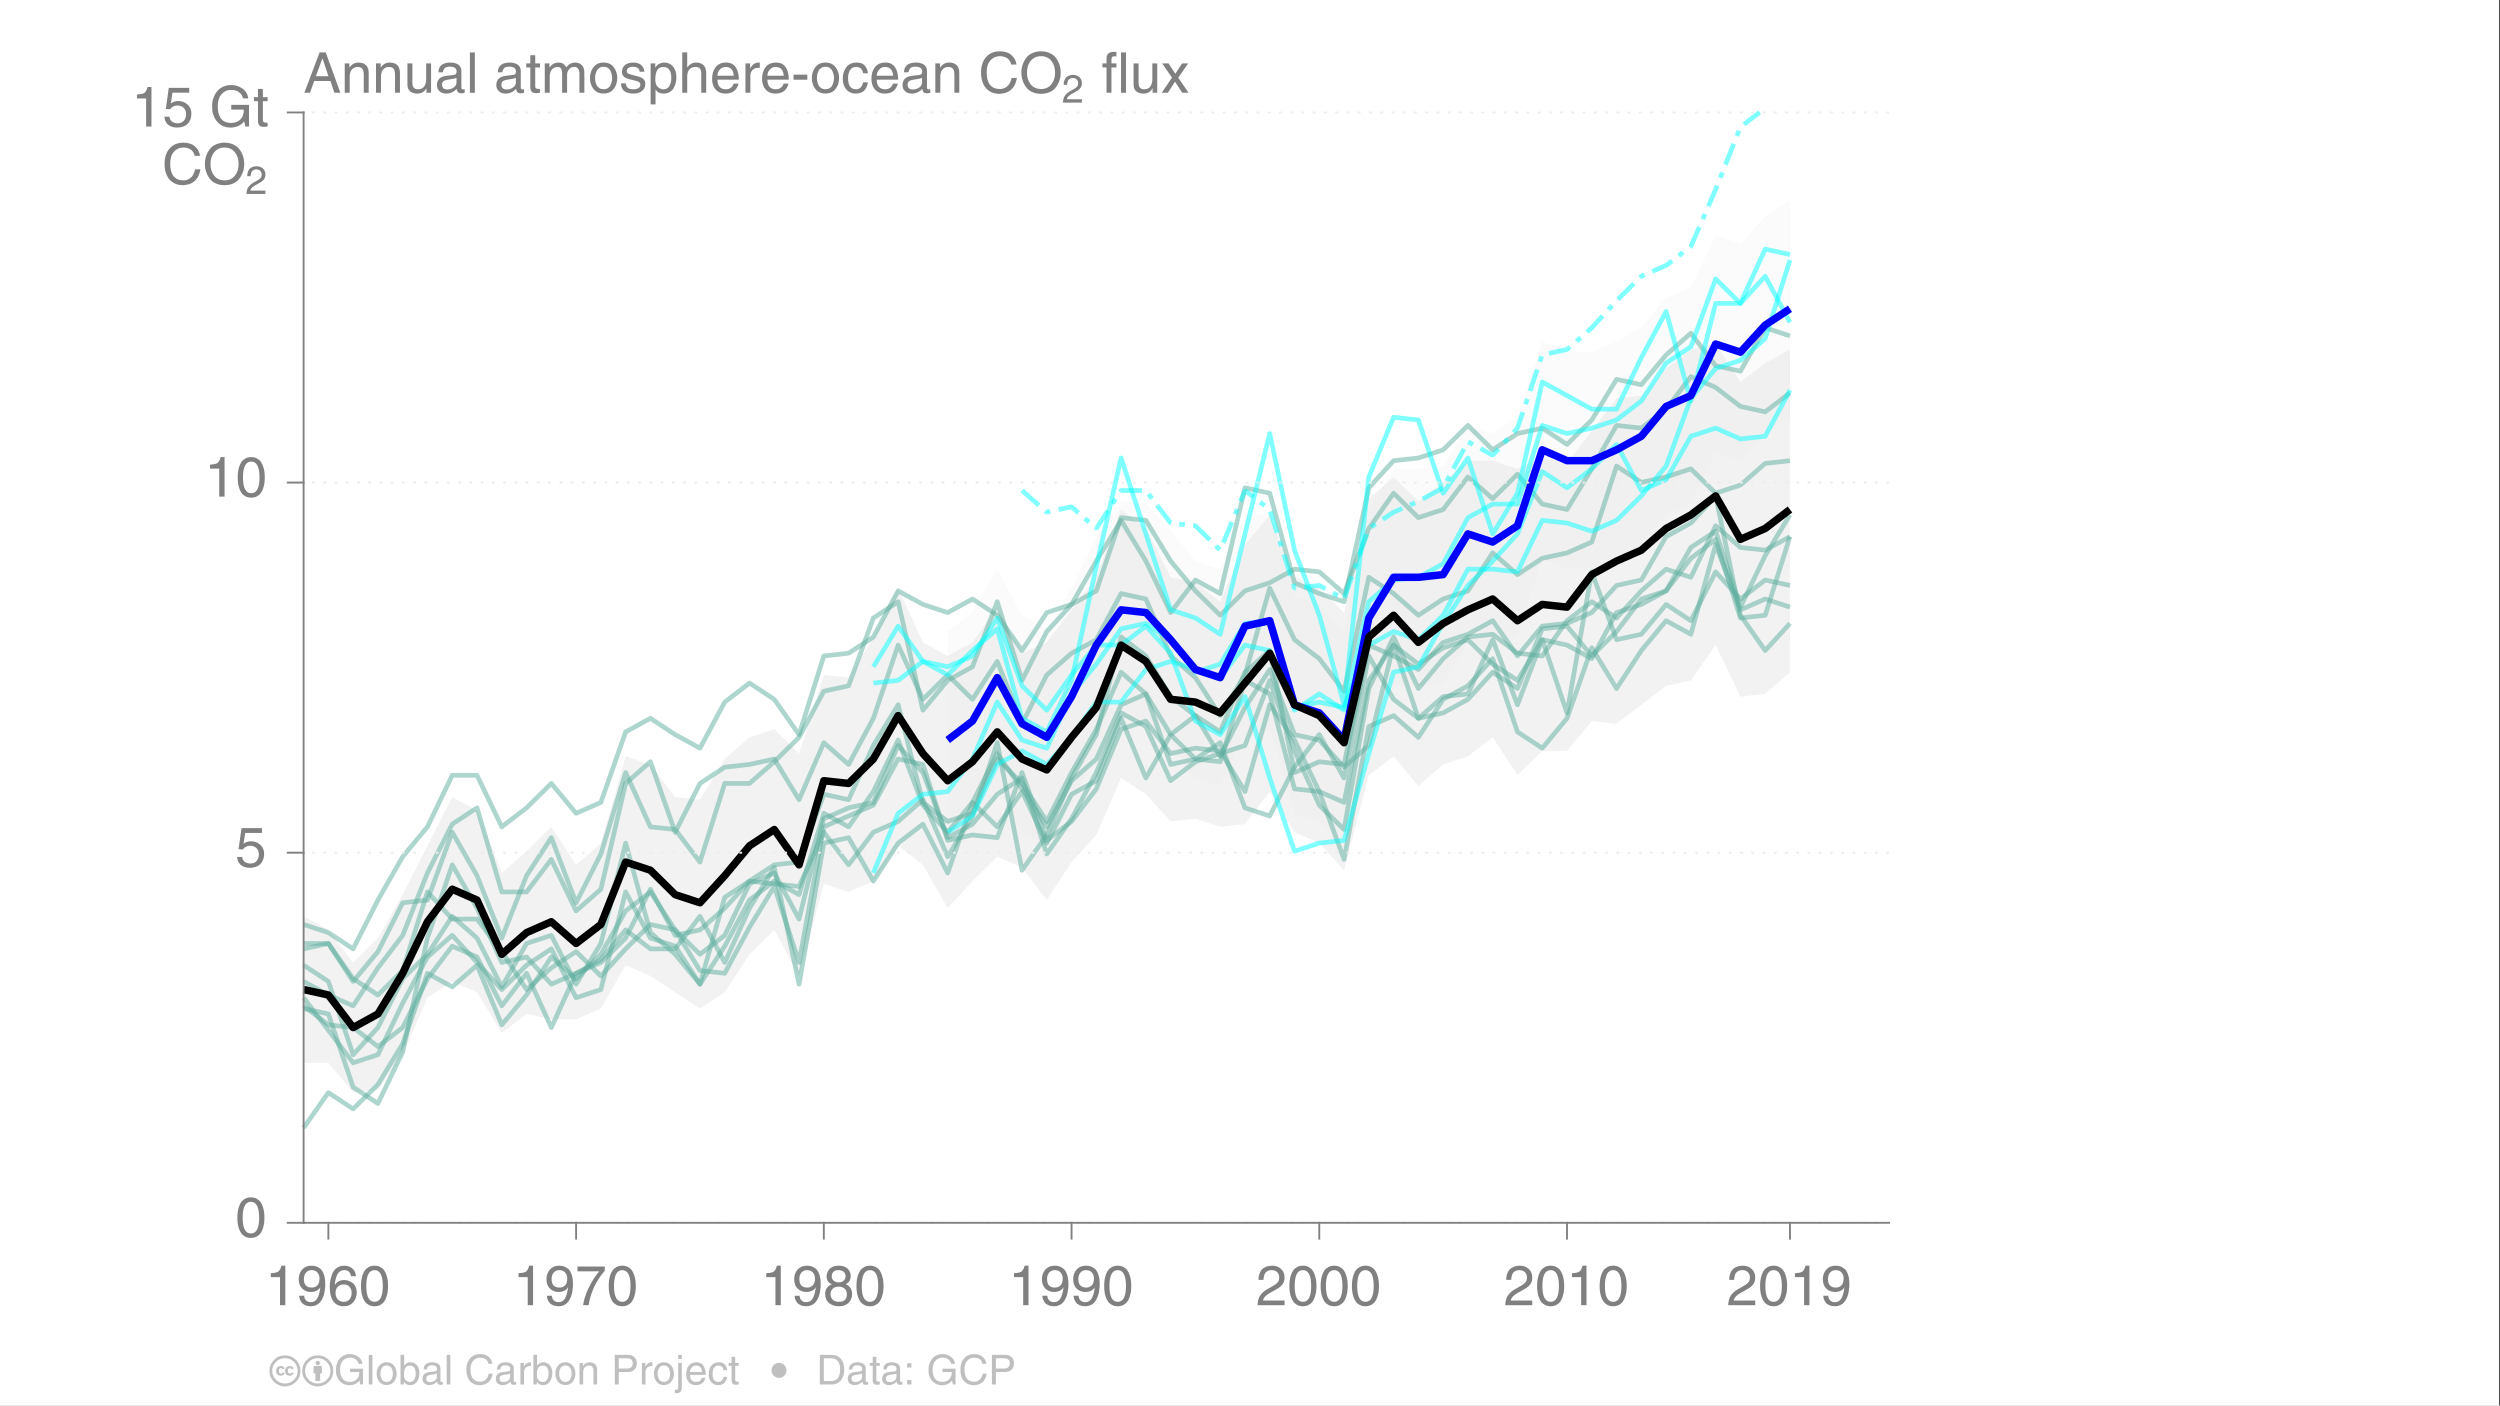 <?xml version="1.0" encoding="UTF-8"?>
<svg xmlns="http://www.w3.org/2000/svg" xmlns:xlink="http://www.w3.org/1999/xlink" width="667pt" height="375pt" viewBox="0 0 667 375" version="1.1">
<rect x="0" y="0" width="667" height="375" fill="#333333" stroke="none"/>
<defs>
<g>
<symbol overflow="visible" id="glyph0-0">
<path style="stroke:none;" d=""/>
</symbol>
<symbol overflow="visible" id="glyph0-1">
<path style="stroke:none;" d="M 0.891 0 L 0.891 -7.891 L 4.094 -7.891 C 5.113 -7.891 5.922 -7.535 6.516 -6.828 C 7.105 -6.129 7.406 -5.207 7.406 -4.062 C 7.406 -3.688 7.371 -3.316 7.312 -2.953 C 7.25 -2.586 7.133 -2.223 6.969 -1.859 C 6.812 -1.492 6.605 -1.176 6.359 -0.906 C 6.109 -0.633 5.785 -0.414 5.391 -0.25 C 4.992 -0.082 4.543 0 4.047 0 Z M 1.953 -6.984 L 1.953 -0.906 L 4.031 -0.906 C 4.727 -0.906 5.281 -1.172 5.688 -1.703 C 6.102 -2.242 6.312 -3.008 6.312 -4 C 6.312 -4.965 6.102 -5.707 5.688 -6.219 C 5.27 -6.727 4.691 -6.984 3.953 -6.984 Z M 1.953 -6.984 "/>
</symbol>
<symbol overflow="visible" id="glyph0-2">
<path style="stroke:none;" d="M 1.578 -4 L 0.688 -4 C 0.727 -5.277 1.52 -5.922 3.062 -5.922 C 3.184 -5.922 3.316 -5.91 3.453 -5.891 C 3.598 -5.879 3.781 -5.836 4 -5.766 C 4.215 -5.703 4.41 -5.617 4.578 -5.516 C 4.742 -5.41 4.883 -5.254 5 -5.047 C 5.121 -4.836 5.188 -4.59 5.188 -4.312 L 5.188 -1 C 5.188 -0.77 5.297 -0.656 5.516 -0.656 C 5.574 -0.656 5.68 -0.672 5.828 -0.703 L 5.828 0 C 5.547 0.07 5.367 0.109 5.297 0.109 C 4.91 0.109 4.648 0.027 4.516 -0.125 C 4.379 -0.277 4.301 -0.492 4.281 -0.766 C 3.707 -0.141 3.012 0.172 2.203 0.172 C 1.672 0.172 1.23 0.012 0.891 -0.297 C 0.555 -0.605 0.391 -1.008 0.391 -1.5 C 0.391 -1.621 0.398 -1.742 0.422 -1.859 C 0.441 -1.973 0.484 -2.113 0.547 -2.281 C 0.617 -2.445 0.711 -2.594 0.828 -2.719 C 0.949 -2.852 1.125 -2.973 1.344 -3.078 C 1.57 -3.191 1.836 -3.266 2.141 -3.297 L 3.734 -3.5 C 4.074 -3.527 4.25 -3.758 4.25 -4.188 C 4.25 -4.801 3.793 -5.109 2.891 -5.109 C 2.641 -5.109 2.418 -5.07 2.234 -5 C 2.055 -4.938 1.918 -4.836 1.828 -4.703 C 1.742 -4.578 1.684 -4.461 1.656 -4.359 C 1.625 -4.266 1.598 -4.145 1.578 -4 Z M 4.219 -1.984 L 4.219 -2.938 C 4.062 -2.812 3.527 -2.691 2.625 -2.578 C 2.469 -2.555 2.332 -2.527 2.219 -2.5 C 2.113 -2.469 1.988 -2.418 1.844 -2.359 C 1.695 -2.297 1.582 -2.199 1.5 -2.078 C 1.426 -1.953 1.391 -1.805 1.391 -1.641 C 1.391 -0.973 1.738 -0.641 2.438 -0.641 C 2.902 -0.641 3.316 -0.77 3.672 -1.031 C 4.035 -1.301 4.219 -1.617 4.219 -1.984 Z M 4.219 -1.984 "/>
</symbol>
<symbol overflow="visible" id="glyph0-3">
<path style="stroke:none;" d="M 2.828 -4.953 L 1.906 -4.953 L 1.906 -1.203 C 1.906 -0.91 2.098 -0.766 2.484 -0.766 L 2.828 -0.766 L 2.828 0 C 2.734 0.008 2.629 0.02 2.516 0.031 C 2.398 0.051 2.305 0.062 2.234 0.062 C 2.172 0.07 2.121 0.078 2.094 0.078 C 1.656 0.078 1.352 -0.031 1.188 -0.25 C 1.02 -0.465 0.938 -0.77 0.938 -1.156 L 0.938 -4.953 L 0.156 -4.953 L 0.156 -5.75 L 0.938 -5.75 L 0.938 -7.359 L 1.906 -7.359 L 1.906 -5.75 L 2.828 -5.75 Z M 2.828 -4.953 "/>
</symbol>
<symbol overflow="visible" id="glyph0-4">
<path style="stroke:none;" d="M 2.094 -1.172 L 2.094 0 L 0.953 0 L 0.953 -1.172 Z M 2.094 -5.672 L 2.094 -4.516 L 0.953 -4.516 L 0.953 -5.672 Z M 2.094 -5.672 "/>
</symbol>
<symbol overflow="visible" id="glyph0-5">
<path style="stroke:none;" d=""/>
</symbol>
<symbol overflow="visible" id="glyph0-6">
<path style="stroke:none;" d="M 4.281 -3.312 L 4.281 -4.219 L 7.75 -4.219 L 7.75 0 L 7.047 0 L 6.797 -1.016 C 6.523 -0.648 6.152 -0.352 5.688 -0.125 C 5.227 0.09 4.727 0.203 4.188 0.203 C 3.188 0.203 2.379 -0.094 1.766 -0.688 C 1.391 -1.027 1.102 -1.43 0.906 -1.891 C 0.707 -2.348 0.59 -2.719 0.562 -3 C 0.539 -3.289 0.531 -3.629 0.531 -4.016 C 0.531 -4.512 0.602 -5 0.75 -5.469 C 0.902 -5.945 1.129 -6.383 1.422 -6.781 C 1.723 -7.176 2.117 -7.492 2.609 -7.734 C 3.098 -7.98 3.648 -8.109 4.266 -8.109 C 5.074 -8.109 5.812 -7.879 6.469 -7.422 C 7.121 -6.973 7.504 -6.332 7.609 -5.5 L 6.578 -5.5 C 6.473 -5.926 6.277 -6.27 6 -6.531 C 5.719 -6.801 5.43 -6.973 5.141 -7.047 C 4.859 -7.117 4.551 -7.156 4.219 -7.156 C 3.477 -7.156 2.855 -6.867 2.359 -6.297 C 1.867 -5.734 1.625 -4.949 1.625 -3.953 C 1.625 -3.523 1.664 -3.129 1.75 -2.766 C 1.832 -2.398 1.969 -2.055 2.156 -1.734 C 2.34 -1.41 2.613 -1.152 2.969 -0.969 C 3.32 -0.789 3.75 -0.703 4.25 -0.703 C 4.902 -0.703 5.445 -0.867 5.875 -1.203 C 6.457 -1.668 6.75 -2.375 6.75 -3.312 Z M 4.281 -3.312 "/>
</symbol>
<symbol overflow="visible" id="glyph0-7">
<path style="stroke:none;" d="M 7.406 -5.516 L 6.375 -5.516 C 6.301 -5.848 6.18 -6.129 6.016 -6.359 C 5.859 -6.586 5.664 -6.754 5.438 -6.859 C 5.219 -6.973 5.004 -7.051 4.797 -7.094 C 4.598 -7.133 4.387 -7.156 4.172 -7.156 C 3.422 -7.156 2.801 -6.879 2.312 -6.328 C 1.82 -5.785 1.578 -5.02 1.578 -4.031 C 1.578 -1.832 2.453 -0.734 4.203 -0.734 C 4.41 -0.734 4.613 -0.758 4.812 -0.812 C 5.008 -0.871 5.219 -0.977 5.438 -1.125 C 5.664 -1.27 5.867 -1.492 6.047 -1.797 C 6.23 -2.098 6.367 -2.469 6.453 -2.906 L 7.484 -2.906 C 7.43 -2.488 7.332 -2.113 7.188 -1.781 C 7.039 -1.457 6.883 -1.184 6.719 -0.969 C 6.551 -0.758 6.352 -0.574 6.125 -0.422 C 5.906 -0.273 5.695 -0.16 5.5 -0.078 C 5.312 0.004 5.105 0.066 4.891 0.109 C 4.68 0.148 4.512 0.176 4.391 0.188 C 4.273 0.195 4.152 0.203 4.031 0.203 C 3.562 0.203 3.117 0.121 2.703 -0.031 C 2.297 -0.184 1.918 -0.426 1.578 -0.75 C 1.242 -1.07 0.977 -1.508 0.781 -2.062 C 0.582 -2.613 0.484 -3.258 0.484 -4 C 0.484 -5.227 0.812 -6.219 1.469 -6.969 C 2.133 -7.727 3.035 -8.109 4.172 -8.109 C 5.129 -8.109 5.891 -7.852 6.453 -7.344 C 7.012 -6.844 7.332 -6.23 7.406 -5.516 Z M 7.406 -5.516 "/>
</symbol>
<symbol overflow="visible" id="glyph0-8">
<path style="stroke:none;" d="M 2.016 -6.984 L 2.016 -4.25 L 4.141 -4.25 C 5.199 -4.25 5.734 -4.723 5.734 -5.672 C 5.734 -6.543 5.215 -6.984 4.188 -6.984 Z M 2.016 -3.328 L 2.016 0 L 0.953 0 L 0.953 -7.891 L 4.5 -7.891 C 5.215 -7.891 5.785 -7.68 6.203 -7.266 C 6.629 -6.859 6.844 -6.324 6.844 -5.672 C 6.844 -5.273 6.77 -4.902 6.625 -4.562 C 6.477 -4.227 6.223 -3.934 5.859 -3.688 C 5.492 -3.445 5.039 -3.328 4.5 -3.328 Z M 2.016 -3.328 "/>
</symbol>
<symbol overflow="visible" id="glyph0-9">
<path style="stroke:none;" d="M 1.703 -7.891 L 1.703 0 L 0.734 0 L 0.734 -7.891 Z M 1.703 -7.891 "/>
</symbol>
<symbol overflow="visible" id="glyph0-10">
<path style="stroke:none;" d="M 1.078 -0.75 C 0.617 -1.352 0.391 -2.062 0.391 -2.875 C 0.391 -3.695 0.617 -4.41 1.078 -5.016 C 1.535 -5.617 2.191 -5.922 3.047 -5.922 C 3.91 -5.922 4.57 -5.617 5.031 -5.016 C 5.496 -4.41 5.734 -3.695 5.734 -2.875 C 5.734 -2.062 5.496 -1.352 5.031 -0.75 C 4.57 -0.145 3.91 0.156 3.047 0.156 C 2.191 0.156 1.535 -0.145 1.078 -0.75 Z M 1.453 -3.547 C 1.41 -3.328 1.391 -3.102 1.391 -2.875 C 1.391 -2.656 1.41 -2.43 1.453 -2.203 C 1.504 -1.984 1.586 -1.746 1.703 -1.5 C 1.816 -1.258 1.988 -1.059 2.219 -0.906 C 2.457 -0.758 2.738 -0.688 3.062 -0.688 C 3.383 -0.688 3.66 -0.758 3.891 -0.906 C 4.129 -1.059 4.305 -1.258 4.422 -1.5 C 4.535 -1.746 4.613 -1.984 4.656 -2.203 C 4.707 -2.43 4.734 -2.656 4.734 -2.875 C 4.734 -3.102 4.707 -3.328 4.656 -3.547 C 4.613 -3.773 4.535 -4.008 4.422 -4.25 C 4.305 -4.496 4.129 -4.695 3.891 -4.844 C 3.66 -4.996 3.383 -5.078 3.062 -5.078 C 2.738 -5.078 2.457 -4.996 2.219 -4.844 C 1.988 -4.695 1.816 -4.496 1.703 -4.25 C 1.586 -4.008 1.504 -3.773 1.453 -3.547 Z M 1.453 -3.547 "/>
</symbol>
<symbol overflow="visible" id="glyph0-11">
<path style="stroke:none;" d="M 1.547 0 L 0.641 0 L 0.641 -7.891 L 1.609 -7.891 L 1.609 -5.031 L 1.625 -5.031 C 2.027 -5.602 2.582 -5.898 3.281 -5.922 C 4.027 -5.922 4.617 -5.648 5.047 -5.109 C 5.473 -4.566 5.688 -3.879 5.688 -3.047 C 5.688 -2.672 5.645 -2.305 5.562 -1.953 C 5.477 -1.609 5.34 -1.27 5.156 -0.938 C 4.977 -0.602 4.711 -0.332 4.359 -0.125 C 4.016 0.07 3.613 0.172 3.156 0.172 C 2.469 0.172 1.941 -0.125 1.578 -0.719 L 1.547 -0.719 Z M 4.688 -2.891 C 4.688 -4.324 4.16 -5.047 3.109 -5.047 C 2.078 -5.047 1.562 -4.23 1.562 -2.609 C 1.562 -1.922 1.723 -1.426 2.047 -1.125 C 2.379 -0.82 2.742 -0.672 3.141 -0.672 C 3.637 -0.672 4.02 -0.875 4.281 -1.281 C 4.551 -1.684 4.688 -2.223 4.688 -2.891 Z M 4.688 -2.891 "/>
</symbol>
<symbol overflow="visible" id="glyph0-12">
<path style="stroke:none;" d="M 1.812 -3.344 L 1.812 0 L 0.844 0 L 0.844 -5.75 L 1.766 -5.75 L 1.766 -4.797 L 1.781 -4.797 C 2.215 -5.543 2.758 -5.922 3.406 -5.922 C 3.496 -5.922 3.582 -5.91 3.656 -5.891 L 3.656 -4.891 L 3.281 -4.891 C 2.844 -4.891 2.488 -4.738 2.219 -4.438 C 1.945 -4.145 1.812 -3.777 1.812 -3.344 Z M 1.812 -3.344 "/>
</symbol>
<symbol overflow="visible" id="glyph0-13">
<path style="stroke:none;" d="M 5.406 -3.922 L 5.406 0 L 4.438 0 L 4.438 -3.547 C 4.438 -4.066 4.34 -4.445 4.156 -4.688 C 3.977 -4.926 3.66 -5.047 3.203 -5.047 C 3.035 -5.047 2.871 -5.02 2.719 -4.969 C 2.562 -4.914 2.398 -4.82 2.234 -4.688 C 2.066 -4.551 1.93 -4.348 1.828 -4.078 C 1.734 -3.816 1.688 -3.504 1.688 -3.141 L 1.688 0 L 0.719 0 L 0.719 -5.75 L 1.625 -5.75 L 1.625 -4.938 L 1.656 -4.938 C 2.09 -5.59 2.672 -5.922 3.391 -5.922 C 3.574 -5.922 3.758 -5.898 3.938 -5.859 C 4.113 -5.828 4.289 -5.762 4.469 -5.672 C 4.652 -5.586 4.812 -5.473 4.938 -5.328 C 5.07 -5.18 5.18 -4.988 5.266 -4.75 C 5.355 -4.508 5.406 -4.23 5.406 -3.922 Z M 5.406 -3.922 "/>
</symbol>
<symbol overflow="visible" id="glyph0-14">
<path style="stroke:none;" d="M 1.719 -5.75 L 1.719 0.844 C 1.719 0.977 1.711 1.094 1.703 1.188 C 1.691 1.289 1.66 1.414 1.609 1.562 C 1.555 1.715 1.477 1.844 1.375 1.938 C 1.281 2.039 1.133 2.129 0.938 2.203 C 0.75 2.273 0.52 2.312 0.25 2.312 C 0.125 2.312 -0.008 2.301 -0.156 2.281 L -0.156 1.438 L 0.031 1.438 C 0.332 1.438 0.523 1.395 0.609 1.312 C 0.699 1.238 0.75 1.043 0.75 0.734 L 0.75 -5.75 Z M 1.719 -7.891 L 1.719 -6.797 L 0.75 -6.797 L 0.75 -7.891 Z M 1.719 -7.891 "/>
</symbol>
<symbol overflow="visible" id="glyph0-15">
<path style="stroke:none;" d="M 4.625 -1.797 L 5.594 -1.797 C 5.57 -1.598 5.473 -1.336 5.297 -1.016 C 5.129 -0.703 4.887 -0.441 4.578 -0.234 C 4.18 0.035 3.66 0.172 3.016 0.172 C 2.223 0.172 1.59 -0.094 1.125 -0.625 C 0.664 -1.164 0.438 -1.863 0.438 -2.719 C 0.438 -3.664 0.672 -4.438 1.141 -5.031 C 1.605 -5.621 2.297 -5.922 3.203 -5.922 C 4.012 -5.922 4.629 -5.617 5.047 -5.016 C 5.461 -4.422 5.672 -3.602 5.672 -2.562 L 1.469 -2.562 C 1.469 -1.957 1.609 -1.488 1.891 -1.156 C 2.18 -0.832 2.598 -0.672 3.141 -0.672 C 3.555 -0.672 3.898 -0.797 4.172 -1.047 C 4.449 -1.305 4.602 -1.555 4.625 -1.797 Z M 1.469 -3.328 L 4.672 -3.328 C 4.598 -4.473 4.059 -5.047 3.062 -5.047 C 2.625 -5.047 2.246 -4.871 1.938 -4.531 C 1.625 -4.188 1.469 -3.785 1.469 -3.328 Z M 1.469 -3.328 "/>
</symbol>
<symbol overflow="visible" id="glyph0-16">
<path style="stroke:none;" d="M 5.25 -3.812 L 4.312 -3.812 C 4.176 -4.633 3.723 -5.047 2.953 -5.047 C 2.398 -5.047 1.992 -4.832 1.734 -4.406 C 1.484 -3.977 1.359 -3.465 1.359 -2.875 C 1.359 -1.406 1.883 -0.672 2.938 -0.672 C 3.27 -0.672 3.562 -0.789 3.812 -1.031 C 4.059 -1.27 4.227 -1.602 4.312 -2.031 L 5.25 -2.031 C 5.219 -1.781 5.152 -1.535 5.062 -1.297 C 4.969 -1.066 4.836 -0.832 4.672 -0.594 C 4.504 -0.363 4.262 -0.176 3.953 -0.031 C 3.648 0.102 3.301 0.172 2.906 0.172 C 2.113 0.172 1.48 -0.094 1.016 -0.625 C 0.555 -1.164 0.328 -1.863 0.328 -2.719 C 0.328 -3.664 0.562 -4.438 1.031 -5.031 C 1.496 -5.621 2.188 -5.922 3.094 -5.922 C 3.777 -5.922 4.301 -5.711 4.656 -5.297 C 5.008 -4.891 5.207 -4.395 5.25 -3.812 Z M 5.25 -3.812 "/>
</symbol>
<symbol overflow="visible" id="glyph1-0">
<path style="stroke:none;" d=""/>
</symbol>
<symbol overflow="visible" id="glyph1-1">
<path style="stroke:none;" d="M 10.109 -7.531 L 8.703 -7.531 C 8.598 -7.977 8.43 -8.359 8.203 -8.672 C 7.984 -8.98 7.715 -9.211 7.406 -9.359 C 7.102 -9.504 6.816 -9.609 6.547 -9.672 C 6.273 -9.73 5.988 -9.766 5.688 -9.766 C 4.664 -9.766 3.82 -9.387 3.156 -8.641 C 2.488 -7.898 2.156 -6.848 2.156 -5.484 C 2.156 -2.492 3.348 -1 5.734 -1 C 6.012 -1 6.285 -1.039 6.547 -1.125 C 6.816 -1.207 7.109 -1.344 7.422 -1.531 C 7.73 -1.727 8.008 -2.035 8.25 -2.453 C 8.496 -2.867 8.688 -3.367 8.812 -3.953 L 10.219 -3.953 C 10.133 -3.398 9.992 -2.895 9.797 -2.438 C 9.609 -1.988 9.395 -1.617 9.156 -1.328 C 8.926 -1.047 8.66 -0.793 8.359 -0.578 C 8.055 -0.367 7.773 -0.207 7.516 -0.094 C 7.254 0.008 6.973 0.086 6.672 0.141 C 6.379 0.199 6.148 0.238 5.984 0.25 C 5.828 0.27 5.664 0.281 5.5 0.281 C 4.863 0.281 4.262 0.176 3.703 -0.031 C 3.141 -0.246 2.621 -0.578 2.156 -1.016 C 1.695 -1.461 1.332 -2.062 1.062 -2.812 C 0.789 -3.559 0.656 -4.438 0.656 -5.438 C 0.656 -7.121 1.102 -8.484 2 -9.516 C 2.902 -10.543 4.133 -11.062 5.688 -11.062 C 6.996 -11.062 8.035 -10.715 8.797 -10.031 C 9.555 -9.344 9.992 -8.508 10.109 -7.531 Z M 10.109 -7.531 "/>
</symbol>
<symbol overflow="visible" id="glyph1-2">
<path style="stroke:none;" d="M 8.562 -2.219 C 9.238 -3.039 9.578 -4.094 9.578 -5.375 C 9.578 -6.664 9.238 -7.719 8.562 -8.531 C 7.895 -9.352 6.98 -9.766 5.828 -9.766 C 4.68 -9.766 3.77 -9.352 3.094 -8.531 C 2.414 -7.719 2.078 -6.664 2.078 -5.375 C 2.078 -4.094 2.414 -3.039 3.094 -2.219 C 3.77 -1.406 4.68 -1 5.828 -1 C 6.98 -1 7.895 -1.406 8.562 -2.219 Z M 10.922 -6.875 C 11.023 -6.383 11.078 -5.887 11.078 -5.391 C 11.078 -4.891 11.023 -4.387 10.922 -3.891 C 10.816 -3.398 10.633 -2.898 10.375 -2.391 C 10.125 -1.879 9.805 -1.426 9.422 -1.031 C 9.035 -0.645 8.527 -0.324 7.906 -0.078 C 7.289 0.16 6.598 0.281 5.828 0.281 C 5.066 0.281 4.371 0.16 3.75 -0.078 C 3.125 -0.324 2.617 -0.645 2.234 -1.031 C 1.859 -1.426 1.539 -1.879 1.281 -2.391 C 1.031 -2.898 0.848 -3.398 0.734 -3.891 C 0.629 -4.387 0.578 -4.891 0.578 -5.391 C 0.578 -5.887 0.629 -6.383 0.734 -6.875 C 0.848 -7.371 1.031 -7.879 1.281 -8.391 C 1.539 -8.898 1.859 -9.348 2.234 -9.734 C 2.617 -10.117 3.125 -10.438 3.75 -10.688 C 4.371 -10.934 5.066 -11.062 5.828 -11.062 C 6.598 -11.062 7.289 -10.934 7.906 -10.688 C 8.527 -10.438 9.035 -10.117 9.422 -9.734 C 9.805 -9.348 10.125 -8.898 10.375 -8.391 C 10.633 -7.879 10.816 -7.371 10.922 -6.875 Z M 10.922 -6.875 "/>
</symbol>
<symbol overflow="visible" id="glyph1-3">
<path style="stroke:none;" d="M 1.109 -2.109 L 0.203 -2.109 C 0.203 -2.574 0.266 -2.977 0.391 -3.312 C 0.523 -3.652 0.68 -3.914 0.859 -4.094 C 1.035 -4.27 1.25 -4.41 1.5 -4.516 C 1.746 -4.629 1.969 -4.695 2.156 -4.719 C 2.352 -4.746 2.551 -4.766 2.75 -4.766 C 3.402 -4.766 3.953 -4.559 4.391 -4.156 C 4.836 -3.758 5.062 -3.227 5.062 -2.562 C 5.062 -2.238 5.008 -1.949 4.906 -1.703 C 4.812 -1.453 4.66 -1.227 4.453 -1.031 C 4.254 -0.832 4.055 -0.668 3.859 -0.547 C 3.672 -0.422 3.41 -0.27 3.078 -0.094 L 2.312 0.328 C 1.539 0.754 1.113 1.223 1.031 1.734 L 5.062 1.734 L 5.062 2.625 L 0 2.625 C 0.027 1.895 0.191 1.301 0.484 0.844 C 0.785 0.395 1.203 0.008 1.734 -0.312 L 2.719 -0.891 C 2.977 -1.035 3.16 -1.141 3.266 -1.203 C 3.379 -1.273 3.516 -1.383 3.672 -1.531 C 3.824 -1.676 3.93 -1.832 3.984 -2 C 4.035 -2.164 4.062 -2.363 4.062 -2.594 C 4.062 -2.945 3.941 -3.258 3.703 -3.531 C 3.461 -3.801 3.098 -3.938 2.609 -3.938 C 2.336 -3.938 2.105 -3.883 1.922 -3.781 C 1.734 -3.676 1.586 -3.559 1.484 -3.438 C 1.391 -3.32 1.309 -3.164 1.25 -2.969 C 1.195 -2.77 1.16 -2.617 1.141 -2.516 C 1.129 -2.422 1.117 -2.285 1.109 -2.109 Z M 1.109 -2.109 "/>
</symbol>
<symbol overflow="visible" id="glyph1-4">
<path style="stroke:none;" d="M 5.391 -10.547 L 5.391 0 L 3.969 0 L 3.969 -7.484 L 1.516 -7.484 L 1.516 -8.531 C 1.898 -8.559 2.207 -8.594 2.438 -8.625 C 2.664 -8.652 2.895 -8.707 3.125 -8.781 C 3.352 -8.863 3.535 -8.977 3.672 -9.125 C 3.805 -9.27 3.93 -9.457 4.047 -9.688 C 4.168 -9.914 4.27 -10.203 4.344 -10.547 Z M 5.391 -10.547 "/>
</symbol>
<symbol overflow="visible" id="glyph1-5">
<path style="stroke:none;" d="M 3.938 -3.531 C 2.945 -3.531 2.145 -3.836 1.531 -4.453 C 0.926 -5.066 0.625 -5.895 0.625 -6.938 C 0.625 -7.945 0.926 -8.801 1.531 -9.5 C 2.133 -10.195 2.961 -10.547 4.016 -10.547 C 4.66 -10.547 5.219 -10.426 5.688 -10.188 C 6.164 -9.945 6.531 -9.652 6.781 -9.312 C 7.027 -8.977 7.227 -8.57 7.375 -8.094 C 7.52 -7.613 7.609 -7.191 7.641 -6.828 C 7.68 -6.461 7.703 -6.07 7.703 -5.656 C 7.703 -5.438 7.695 -5.207 7.688 -4.969 C 7.676 -4.727 7.637 -4.398 7.578 -3.984 C 7.523 -3.578 7.445 -3.191 7.344 -2.828 C 7.25 -2.473 7.102 -2.098 6.906 -1.703 C 6.707 -1.305 6.477 -0.965 6.219 -0.688 C 5.969 -0.406 5.637 -0.176 5.234 0 C 4.836 0.184 4.387 0.281 3.891 0.281 C 3.305 0.281 2.793 0.184 2.359 0 C 1.922 -0.195 1.59 -0.445 1.375 -0.75 C 1.156 -1.059 0.992 -1.363 0.891 -1.656 C 0.797 -1.945 0.75 -2.238 0.75 -2.531 L 2.062 -2.531 C 2.102 -1.988 2.281 -1.566 2.594 -1.266 C 2.902 -0.961 3.328 -0.812 3.859 -0.812 C 4.574 -0.812 5.133 -1.125 5.531 -1.75 C 5.934 -2.383 6.223 -3.383 6.391 -4.75 L 6.359 -4.781 C 6.172 -4.395 5.848 -4.086 5.391 -3.859 C 4.93 -3.641 4.445 -3.531 3.938 -3.531 Z M 4.141 -4.703 C 4.348 -4.703 4.551 -4.734 4.75 -4.797 C 4.957 -4.855 5.176 -4.969 5.406 -5.125 C 5.633 -5.277 5.816 -5.523 5.953 -5.859 C 6.098 -6.199 6.172 -6.617 6.172 -7.109 C 6.172 -7.754 5.988 -8.289 5.625 -8.719 C 5.27 -9.145 4.738 -9.359 4.031 -9.359 C 3.426 -9.359 2.934 -9.137 2.562 -8.703 C 2.188 -8.273 2 -7.699 2 -6.984 C 2 -5.461 2.711 -4.703 4.141 -4.703 Z M 4.141 -4.703 "/>
</symbol>
<symbol overflow="visible" id="glyph1-6">
<path style="stroke:none;" d="M 7.547 -7.734 L 6.25 -7.734 C 6.062 -8.816 5.457 -9.359 4.438 -9.359 C 3.957 -9.359 3.539 -9.211 3.188 -8.922 C 2.832 -8.629 2.57 -8.258 2.406 -7.812 C 2.238 -7.363 2.117 -6.941 2.047 -6.547 C 1.973 -6.16 1.938 -5.793 1.938 -5.453 L 1.969 -5.438 C 2.465 -6.289 3.301 -6.719 4.469 -6.719 C 4.82 -6.719 5.176 -6.652 5.531 -6.531 C 5.895 -6.414 6.25 -6.238 6.594 -6 C 6.934 -5.758 7.219 -5.41 7.438 -4.953 C 7.652 -4.504 7.766 -3.977 7.766 -3.375 C 7.766 -2.344 7.43 -1.461 6.766 -0.734 C 6.453 -0.391 6.098 -0.133 5.703 0.031 C 5.316 0.195 4.777 0.281 4.094 0.281 C 3.625 0.281 3.137 0.16 2.641 -0.078 C 2.141 -0.316 1.715 -0.707 1.375 -1.25 C 0.832 -2.09 0.562 -3.312 0.562 -4.906 C 0.562 -5.551 0.625 -6.176 0.75 -6.781 C 0.871 -7.383 1.066 -7.984 1.328 -8.578 C 1.598 -9.168 2 -9.645 2.531 -10 C 3.07 -10.363 3.719 -10.547 4.469 -10.547 C 4.801 -10.547 5.129 -10.496 5.453 -10.406 C 5.773 -10.312 6.094 -10.16 6.406 -9.953 C 6.715 -9.742 6.977 -9.445 7.188 -9.062 C 7.395 -8.688 7.516 -8.242 7.547 -7.734 Z M 2.109 -3.234 C 2.109 -2.609 2.297 -2.059 2.672 -1.594 C 3.055 -1.133 3.609 -0.906 4.328 -0.906 C 4.961 -0.906 5.469 -1.125 5.844 -1.562 C 6.215 -2.008 6.406 -2.594 6.406 -3.312 C 6.406 -3.883 6.23 -4.395 5.891 -4.844 C 5.555 -5.301 5.02 -5.531 4.281 -5.531 C 3.57 -5.531 3.027 -5.309 2.656 -4.875 C 2.289 -4.445 2.109 -3.898 2.109 -3.234 Z M 2.109 -3.234 "/>
</symbol>
<symbol overflow="visible" id="glyph1-7">
<path style="stroke:none;" d="M 4.172 -0.906 C 5.637 -0.906 6.375 -2.312 6.375 -5.125 C 6.375 -7.945 5.637 -9.359 4.172 -9.359 C 2.703 -9.359 1.969 -7.945 1.969 -5.125 C 1.969 -2.312 2.703 -0.906 4.172 -0.906 Z M 7.703 -6.531 C 7.754 -6.082 7.781 -5.613 7.781 -5.125 C 7.781 -4.633 7.754 -4.164 7.703 -3.719 C 7.648 -3.27 7.539 -2.789 7.375 -2.281 C 7.219 -1.781 7.008 -1.348 6.75 -0.984 C 6.5 -0.617 6.148 -0.316 5.703 -0.078 C 5.266 0.16 4.754 0.281 4.172 0.281 C 3.586 0.281 3.07 0.16 2.625 -0.078 C 2.188 -0.316 1.836 -0.617 1.578 -0.984 C 1.328 -1.348 1.117 -1.781 0.953 -2.281 C 0.797 -2.789 0.691 -3.27 0.641 -3.719 C 0.586 -4.164 0.562 -4.633 0.562 -5.125 C 0.562 -5.613 0.586 -6.082 0.641 -6.531 C 0.691 -6.988 0.797 -7.469 0.953 -7.969 C 1.117 -8.477 1.328 -8.914 1.578 -9.281 C 1.836 -9.645 2.188 -9.945 2.625 -10.188 C 3.07 -10.426 3.586 -10.547 4.172 -10.547 C 4.754 -10.547 5.266 -10.426 5.703 -10.188 C 6.148 -9.945 6.5 -9.645 6.75 -9.281 C 7.008 -8.914 7.219 -8.477 7.375 -7.969 C 7.539 -7.469 7.648 -6.988 7.703 -6.531 Z M 7.703 -6.531 "/>
</symbol>
<symbol overflow="visible" id="glyph1-8">
<path style="stroke:none;" d="M 0.562 -9.031 L 0.562 -10.312 L 7.844 -10.312 L 7.844 -9.172 C 7.52 -8.836 7.176 -8.414 6.812 -7.906 C 6.445 -7.395 6.035 -6.746 5.578 -5.969 C 5.129 -5.195 4.715 -4.285 4.344 -3.234 C 3.969 -2.18 3.691 -1.102 3.516 0 L 2.062 0 C 2.238 -1.402 2.738 -2.957 3.562 -4.656 C 4.383 -6.363 5.316 -7.82 6.359 -9.031 Z M 0.562 -9.031 "/>
</symbol>
<symbol overflow="visible" id="glyph1-9">
<path style="stroke:none;" d="M 7.375 -7.828 C 7.375 -7.484 7.324 -7.168 7.234 -6.891 C 7.148 -6.617 7.023 -6.395 6.859 -6.219 C 6.691 -6.051 6.551 -5.93 6.438 -5.859 C 6.332 -5.785 6.195 -5.699 6.031 -5.609 C 6.664 -5.336 7.109 -4.965 7.359 -4.5 C 7.617 -4.031 7.75 -3.543 7.75 -3.047 C 7.75 -2.117 7.445 -1.332 6.844 -0.688 C 6.238 -0.039 5.352 0.281 4.188 0.281 C 3.188 0.281 2.34 0.008 1.656 -0.531 C 0.926 -1.09 0.562 -1.926 0.562 -3.031 C 0.562 -4.258 1.16 -5.113 2.359 -5.594 C 1.41 -5.957 0.938 -6.645 0.938 -7.656 C 0.938 -7.957 0.984 -8.258 1.078 -8.562 C 1.18 -8.871 1.344 -9.18 1.562 -9.484 C 1.789 -9.793 2.125 -10.051 2.562 -10.25 C 3.008 -10.445 3.531 -10.547 4.125 -10.547 C 5.207 -10.547 6.02 -10.27 6.562 -9.719 C 7.102 -9.164 7.375 -8.535 7.375 -7.828 Z M 4.156 -4.953 C 3.457 -4.953 2.918 -4.758 2.547 -4.375 C 2.172 -3.988 1.984 -3.527 1.984 -3 C 1.984 -2.758 2.016 -2.527 2.078 -2.312 C 2.137 -2.094 2.25 -1.867 2.406 -1.641 C 2.559 -1.422 2.797 -1.242 3.109 -1.109 C 3.418 -0.973 3.797 -0.906 4.234 -0.906 C 5.637 -0.906 6.344 -1.566 6.344 -2.891 C 6.344 -3.574 6.133 -4.094 5.719 -4.438 C 5.312 -4.777 4.789 -4.953 4.156 -4.953 Z M 4.141 -6.094 C 4.699 -6.094 5.156 -6.25 5.5 -6.562 C 5.84 -6.883 6.016 -7.289 6.016 -7.781 C 6.016 -8.184 5.855 -8.551 5.547 -8.875 C 5.234 -9.195 4.73 -9.359 4.047 -9.359 C 3.422 -9.359 2.973 -9.191 2.703 -8.859 C 2.43 -8.523 2.297 -8.137 2.297 -7.703 C 2.297 -7.223 2.477 -6.832 2.844 -6.531 C 3.207 -6.238 3.641 -6.094 4.141 -6.094 Z M 4.141 -6.094 "/>
</symbol>
<symbol overflow="visible" id="glyph1-10">
<path style="stroke:none;" d="M 1.984 -6.766 L 0.656 -6.766 C 0.656 -7.41 0.75 -7.973 0.938 -8.453 C 1.121 -8.941 1.348 -9.316 1.609 -9.578 C 1.867 -9.836 2.176 -10.039 2.531 -10.188 C 2.895 -10.34 3.211 -10.441 3.484 -10.484 C 3.754 -10.523 4.031 -10.547 4.312 -10.547 C 5.246 -10.547 6.031 -10.258 6.656 -9.688 C 7.289 -9.113 7.609 -8.348 7.609 -7.391 C 7.609 -6.941 7.539 -6.535 7.406 -6.172 C 7.27 -5.816 7.055 -5.496 6.766 -5.219 C 6.473 -4.938 6.184 -4.699 5.906 -4.516 C 5.625 -4.336 5.246 -4.121 4.781 -3.875 L 3.688 -3.266 C 2.594 -2.66 1.988 -1.988 1.875 -1.25 L 7.609 -1.25 L 7.609 0 L 0.391 0 C 0.43 -1.027 0.66 -1.875 1.078 -2.531 C 1.492 -3.184 2.086 -3.738 2.859 -4.188 L 4.266 -5 C 4.637 -5.215 4.906 -5.375 5.062 -5.469 C 5.215 -5.57 5.406 -5.723 5.625 -5.922 C 5.84 -6.129 5.988 -6.352 6.062 -6.594 C 6.145 -6.832 6.188 -7.117 6.188 -7.453 C 6.188 -7.949 6.012 -8.395 5.672 -8.781 C 5.336 -9.164 4.816 -9.359 4.109 -9.359 C 3.734 -9.359 3.402 -9.285 3.125 -9.141 C 2.852 -8.992 2.648 -8.836 2.516 -8.672 C 2.379 -8.504 2.27 -8.273 2.188 -7.984 C 2.102 -7.691 2.051 -7.473 2.031 -7.328 C 2.008 -7.191 1.992 -7.004 1.984 -6.766 Z M 1.984 -6.766 "/>
</symbol>
<symbol overflow="visible" id="glyph1-11">
<path style="stroke:none;" d="M 2.656 -9.031 L 2.203 -6.141 C 2.773 -6.574 3.457 -6.797 4.25 -6.797 C 5.164 -6.797 5.969 -6.488 6.656 -5.875 C 7.352 -5.27 7.703 -4.449 7.703 -3.422 C 7.703 -3.141 7.676 -2.855 7.625 -2.578 C 7.582 -2.297 7.477 -1.973 7.312 -1.609 C 7.145 -1.254 6.926 -0.941 6.656 -0.672 C 6.395 -0.398 6.023 -0.176 5.547 0 C 5.066 0.184 4.512 0.281 3.891 0.281 C 3.504 0.281 3.137 0.238 2.797 0.156 C 2.453 0.07 2.105 -0.066 1.766 -0.266 C 1.43 -0.473 1.145 -0.773 0.906 -1.172 C 0.676 -1.574 0.535 -2.062 0.484 -2.625 L 1.844 -2.625 C 1.902 -2.031 2.141 -1.586 2.547 -1.297 C 2.949 -1.004 3.461 -0.859 4.078 -0.859 C 4.742 -0.859 5.281 -1.086 5.688 -1.547 C 6.09 -2.012 6.297 -2.586 6.297 -3.266 C 6.297 -3.992 6.074 -4.566 5.641 -4.984 C 5.203 -5.398 4.637 -5.609 3.953 -5.609 C 3.172 -5.609 2.523 -5.273 2.016 -4.609 L 0.875 -4.672 L 1.672 -10.312 L 7.125 -10.312 L 7.125 -9.031 Z M 2.656 -9.031 "/>
</symbol>
<symbol overflow="visible" id="glyph1-12">
<path style="stroke:none;" d=""/>
</symbol>
<symbol overflow="visible" id="glyph1-13">
<path style="stroke:none;" d="M 5.828 -4.516 L 5.828 -5.766 L 10.562 -5.766 L 10.562 0 L 9.609 0 L 9.266 -1.391 C 8.898 -0.879 8.398 -0.473 7.766 -0.172 C 7.129 0.129 6.445 0.281 5.719 0.281 C 4.344 0.281 3.242 -0.125 2.422 -0.938 C 1.91 -1.414 1.52 -1.969 1.25 -2.594 C 0.977 -3.215 0.82 -3.723 0.781 -4.109 C 0.738 -4.492 0.719 -4.945 0.719 -5.469 C 0.719 -6.152 0.82 -6.82 1.031 -7.469 C 1.238 -8.113 1.539 -8.707 1.938 -9.25 C 2.34 -9.789 2.879 -10.227 3.547 -10.562 C 4.223 -10.895 4.977 -11.062 5.812 -11.062 C 6.914 -11.062 7.914 -10.746 8.812 -10.125 C 9.707 -9.5 10.227 -8.621 10.375 -7.5 L 8.969 -7.5 C 8.832 -8.082 8.57 -8.551 8.188 -8.906 C 7.801 -9.27 7.41 -9.504 7.016 -9.609 C 6.629 -9.711 6.207 -9.766 5.75 -9.766 C 4.738 -9.766 3.895 -9.371 3.219 -8.594 C 2.551 -7.82 2.219 -6.758 2.219 -5.406 C 2.219 -4.812 2.27 -4.262 2.375 -3.766 C 2.488 -3.273 2.672 -2.805 2.922 -2.359 C 3.18 -1.922 3.551 -1.574 4.031 -1.328 C 4.52 -1.078 5.113 -0.953 5.812 -0.953 C 6.695 -0.953 7.43 -1.188 8.016 -1.656 C 8.793 -2.277 9.188 -3.234 9.188 -4.516 Z M 5.828 -4.516 "/>
</symbol>
<symbol overflow="visible" id="glyph1-14">
<path style="stroke:none;" d="M 3.859 -6.75 L 2.594 -6.75 L 2.594 -1.656 C 2.594 -1.238 2.859 -1.031 3.391 -1.031 L 3.859 -1.031 L 3.859 0 C 3.723 0.008 3.574 0.023 3.422 0.047 C 3.266 0.066 3.137 0.082 3.047 0.094 C 2.961 0.102 2.898 0.109 2.859 0.109 C 2.266 0.109 1.852 -0.035 1.625 -0.328 C 1.395 -0.629 1.281 -1.047 1.281 -1.578 L 1.281 -6.75 L 0.203 -6.75 L 0.203 -7.844 L 1.281 -7.844 L 1.281 -10.031 L 2.594 -10.031 L 2.594 -7.844 L 3.859 -7.844 Z M 3.859 -6.75 "/>
</symbol>
<symbol overflow="visible" id="glyph1-15">
<path style="stroke:none;" d="M 7.156 -3.141 L 2.828 -3.141 L 1.703 0 L 0.203 0 L 4.266 -10.766 L 5.906 -10.766 L 9.812 0 L 8.219 0 Z M 3.281 -4.422 L 6.625 -4.422 L 5.047 -9.172 L 5.016 -9.172 Z M 3.281 -4.422 "/>
</symbol>
<symbol overflow="visible" id="glyph1-16">
<path style="stroke:none;" d="M 7.359 -5.344 L 7.359 0 L 6.047 0 L 6.047 -4.828 C 6.047 -5.535 5.918 -6.055 5.672 -6.391 C 5.422 -6.723 4.98 -6.891 4.359 -6.891 C 4.141 -6.891 3.918 -6.848 3.703 -6.766 C 3.492 -6.691 3.273 -6.566 3.047 -6.391 C 2.828 -6.211 2.645 -5.941 2.5 -5.578 C 2.363 -5.211 2.297 -4.777 2.297 -4.281 L 2.297 0 L 0.969 0 L 0.969 -7.844 L 2.219 -7.844 L 2.219 -6.734 L 2.25 -6.734 C 2.852 -7.617 3.645 -8.062 4.625 -8.062 C 4.883 -8.062 5.133 -8.039 5.375 -8 C 5.613 -7.957 5.859 -7.871 6.109 -7.75 C 6.355 -7.625 6.57 -7.461 6.75 -7.266 C 6.926 -7.066 7.07 -6.801 7.188 -6.469 C 7.301 -6.145 7.359 -5.77 7.359 -5.344 Z M 7.359 -5.344 "/>
</symbol>
<symbol overflow="visible" id="glyph1-17">
<path style="stroke:none;" d="M 7.328 0 L 6.094 0 L 6.094 -1.141 L 6.062 -1.172 C 5.77 -0.691 5.43 -0.336 5.047 -0.109 C 4.672 0.105 4.176 0.219 3.562 0.219 C 2.875 0.219 2.273 0.023 1.766 -0.359 C 1.266 -0.742 1.016 -1.359 1.016 -2.203 L 1.016 -7.844 L 2.344 -7.844 L 2.344 -2.641 C 2.344 -1.492 2.848 -0.922 3.859 -0.922 C 4.254 -0.922 4.598 -1 4.891 -1.156 C 5.18 -1.309 5.406 -1.523 5.562 -1.797 C 5.727 -2.066 5.844 -2.344 5.906 -2.625 C 5.977 -2.914 6.016 -3.219 6.016 -3.531 L 6.016 -7.844 L 7.328 -7.844 Z M 7.328 0 "/>
</symbol>
<symbol overflow="visible" id="glyph1-18">
<path style="stroke:none;" d="M 2.141 -5.453 L 0.938 -5.453 C 0.988 -7.191 2.066 -8.062 4.172 -8.062 C 4.336 -8.062 4.52 -8.051 4.719 -8.031 C 4.914 -8.02 5.16 -7.965 5.453 -7.875 C 5.754 -7.781 6.016 -7.66 6.234 -7.516 C 6.461 -7.379 6.66 -7.164 6.828 -6.875 C 6.992 -6.594 7.078 -6.258 7.078 -5.875 L 7.078 -1.359 C 7.078 -1.055 7.223 -0.906 7.516 -0.906 C 7.605 -0.906 7.754 -0.922 7.953 -0.953 L 7.953 0 C 7.566 0.102 7.324 0.156 7.234 0.156 C 6.703 0.156 6.34 0.043 6.156 -0.172 C 5.969 -0.387 5.855 -0.68 5.828 -1.047 C 5.055 -0.203 4.113 0.219 3 0.219 C 2.281 0.219 1.691 0.008 1.234 -0.406 C 0.773 -0.82 0.547 -1.367 0.547 -2.047 C 0.547 -2.211 0.555 -2.375 0.578 -2.531 C 0.598 -2.684 0.656 -2.879 0.75 -3.109 C 0.852 -3.336 0.984 -3.535 1.141 -3.703 C 1.293 -3.879 1.523 -4.039 1.828 -4.188 C 2.137 -4.34 2.504 -4.445 2.922 -4.5 L 5.094 -4.766 C 5.559 -4.805 5.797 -5.117 5.797 -5.703 C 5.797 -6.543 5.176 -6.969 3.938 -6.969 C 3.594 -6.969 3.293 -6.918 3.047 -6.828 C 2.805 -6.734 2.621 -6.598 2.5 -6.422 C 2.383 -6.254 2.301 -6.102 2.25 -5.969 C 2.207 -5.832 2.168 -5.66 2.141 -5.453 Z M 5.766 -2.719 L 5.766 -4 C 5.547 -3.832 4.816 -3.668 3.578 -3.516 C 3.367 -3.484 3.184 -3.445 3.031 -3.406 C 2.883 -3.363 2.711 -3.301 2.516 -3.219 C 2.316 -3.133 2.164 -3.004 2.062 -2.828 C 1.957 -2.66 1.906 -2.461 1.906 -2.234 C 1.906 -1.328 2.379 -0.875 3.328 -0.875 C 3.961 -0.875 4.523 -1.051 5.016 -1.406 C 5.512 -1.77 5.766 -2.207 5.766 -2.719 Z M 5.766 -2.719 "/>
</symbol>
<symbol overflow="visible" id="glyph1-19">
<path style="stroke:none;" d="M 2.328 -10.766 L 2.328 0 L 1 0 L 1 -10.766 Z M 2.328 -10.766 "/>
</symbol>
<symbol overflow="visible" id="glyph1-20">
<path style="stroke:none;" d="M 0.969 0 L 0.969 -7.844 L 2.219 -7.844 L 2.219 -6.734 L 2.25 -6.734 C 2.852 -7.617 3.645 -8.062 4.625 -8.062 C 4.945 -8.062 5.234 -8.02 5.484 -7.938 C 5.742 -7.852 5.953 -7.727 6.109 -7.562 C 6.273 -7.406 6.391 -7.273 6.453 -7.172 C 6.523 -7.078 6.609 -6.949 6.703 -6.797 C 6.973 -7.098 7.191 -7.32 7.359 -7.469 C 7.535 -7.613 7.773 -7.75 8.078 -7.875 C 8.379 -7.996 8.723 -8.062 9.109 -8.062 C 9.355 -8.062 9.602 -8.023 9.844 -7.953 C 10.09 -7.879 10.352 -7.754 10.625 -7.578 C 10.895 -7.398 11.113 -7.121 11.281 -6.75 C 11.445 -6.383 11.531 -5.945 11.531 -5.438 L 11.531 0 L 10.219 0 L 10.219 -5.062 C 10.219 -5.645 10.105 -6.094 9.891 -6.406 C 9.672 -6.727 9.293 -6.891 8.766 -6.891 C 8.234 -6.891 7.789 -6.676 7.438 -6.25 C 7.094 -5.82 6.922 -5.332 6.922 -4.781 L 6.922 0 L 5.594 0 L 5.594 -5.438 C 5.594 -5.832 5.496 -6.172 5.312 -6.453 C 5.125 -6.742 4.805 -6.891 4.359 -6.891 C 4.141 -6.891 3.918 -6.848 3.703 -6.766 C 3.492 -6.691 3.273 -6.566 3.047 -6.391 C 2.828 -6.211 2.645 -5.941 2.5 -5.578 C 2.363 -5.211 2.297 -4.777 2.297 -4.281 L 2.297 0 Z M 0.969 0 "/>
</symbol>
<symbol overflow="visible" id="glyph1-21">
<path style="stroke:none;" d="M 1.469 -1.016 C 0.844 -1.836 0.531 -2.805 0.531 -3.922 C 0.531 -5.043 0.844 -6.016 1.469 -6.828 C 2.102 -7.648 3.004 -8.062 4.172 -8.062 C 5.336 -8.062 6.234 -7.648 6.859 -6.828 C 7.492 -6.016 7.812 -5.043 7.812 -3.922 C 7.812 -2.805 7.492 -1.836 6.859 -1.016 C 6.234 -0.203 5.336 0.203 4.172 0.203 C 3.004 0.203 2.102 -0.203 1.469 -1.016 Z M 1.984 -4.844 C 1.922 -4.539 1.891 -4.23 1.891 -3.922 C 1.891 -3.617 1.922 -3.309 1.984 -3 C 2.043 -2.695 2.156 -2.379 2.312 -2.047 C 2.465 -1.711 2.707 -1.441 3.031 -1.234 C 3.352 -1.035 3.734 -0.938 4.172 -0.938 C 4.605 -0.938 4.988 -1.035 5.312 -1.234 C 5.633 -1.441 5.867 -1.711 6.016 -2.047 C 6.168 -2.379 6.281 -2.695 6.344 -3 C 6.414 -3.309 6.453 -3.617 6.453 -3.922 C 6.453 -4.23 6.414 -4.539 6.344 -4.844 C 6.281 -5.152 6.168 -5.477 6.016 -5.812 C 5.867 -6.145 5.633 -6.414 5.312 -6.625 C 4.988 -6.832 4.605 -6.938 4.172 -6.938 C 3.734 -6.938 3.352 -6.832 3.031 -6.625 C 2.707 -6.414 2.465 -6.145 2.312 -5.812 C 2.156 -5.477 2.043 -5.152 1.984 -4.844 Z M 1.984 -4.844 "/>
</symbol>
<symbol overflow="visible" id="glyph1-22">
<path style="stroke:none;" d="M 6.703 -5.609 L 5.438 -5.609 C 5.406 -6.492 4.777 -6.938 3.562 -6.938 C 3.375 -6.938 3.176 -6.914 2.969 -6.875 C 2.77 -6.832 2.559 -6.715 2.344 -6.531 C 2.125 -6.352 2.016 -6.113 2.016 -5.812 C 2.016 -5.52 2.109 -5.305 2.297 -5.172 C 2.492 -5.047 2.875 -4.91 3.438 -4.766 L 4.75 -4.438 C 5.559 -4.238 6.129 -3.977 6.453 -3.656 C 6.785 -3.344 6.953 -2.914 6.953 -2.375 C 6.953 -1.582 6.66 -0.949 6.078 -0.484 C 5.504 -0.016 4.762 0.219 3.859 0.219 C 3.266 0.219 2.746 0.148 2.312 0.016 C 1.883 -0.117 1.555 -0.273 1.328 -0.453 C 1.109 -0.637 0.93 -0.875 0.797 -1.156 C 0.66 -1.434 0.574 -1.672 0.547 -1.859 C 0.516 -2.043 0.492 -2.266 0.484 -2.516 L 1.75 -2.516 C 1.758 -2.316 1.789 -2.137 1.844 -1.984 C 1.895 -1.836 1.984 -1.668 2.109 -1.484 C 2.242 -1.305 2.457 -1.164 2.75 -1.062 C 3.039 -0.969 3.406 -0.922 3.844 -0.922 C 4.352 -0.922 4.781 -1.023 5.125 -1.234 C 5.465 -1.441 5.641 -1.75 5.641 -2.156 C 5.641 -2.457 5.527 -2.68 5.312 -2.828 C 5.094 -2.98 4.68 -3.133 4.078 -3.281 L 2.547 -3.656 C 1.336 -3.957 0.734 -4.594 0.734 -5.562 C 0.734 -6.371 1.016 -6.992 1.578 -7.422 C 2.148 -7.848 2.859 -8.062 3.703 -8.062 C 4.23 -8.062 4.695 -7.988 5.094 -7.844 C 5.488 -7.695 5.781 -7.52 5.969 -7.312 C 6.164 -7.113 6.32 -6.883 6.438 -6.625 C 6.559 -6.375 6.633 -6.168 6.656 -6.016 C 6.684 -5.867 6.703 -5.73 6.703 -5.609 Z M 6.703 -5.609 "/>
</symbol>
<symbol overflow="visible" id="glyph1-23">
<path style="stroke:none;" d="M 2.125 -3.562 C 2.125 -2.625 2.348 -1.945 2.797 -1.531 C 3.242 -1.125 3.738 -0.922 4.281 -0.922 C 4.965 -0.922 5.488 -1.195 5.844 -1.75 C 6.207 -2.301 6.391 -3.031 6.391 -3.938 C 6.391 -5.902 5.676 -6.891 4.25 -6.891 C 2.832 -6.891 2.125 -5.777 2.125 -3.562 Z M 0.875 3.109 L 0.875 -7.844 L 2.109 -7.844 L 2.109 -6.734 L 2.141 -6.734 C 2.316 -6.973 2.469 -7.164 2.594 -7.312 C 2.715 -7.457 2.957 -7.617 3.312 -7.797 C 3.664 -7.973 4.055 -8.062 4.484 -8.062 C 5.492 -8.062 6.289 -7.691 6.875 -6.953 C 7.457 -6.223 7.75 -5.289 7.75 -4.156 C 7.75 -3.645 7.691 -3.148 7.578 -2.672 C 7.461 -2.191 7.277 -1.723 7.031 -1.266 C 6.789 -0.816 6.43 -0.457 5.953 -0.188 C 5.484 0.082 4.934 0.219 4.312 0.219 C 3.352 0.219 2.652 -0.129 2.219 -0.828 L 2.188 -0.828 L 2.188 3.109 Z M 0.875 3.109 "/>
</symbol>
<symbol overflow="visible" id="glyph1-24">
<path style="stroke:none;" d="M 7.359 -5.344 L 7.359 0 L 6.047 0 L 6.047 -5.125 C 6.047 -5.707 5.93 -6.145 5.703 -6.438 C 5.484 -6.738 5.074 -6.891 4.484 -6.891 C 3.867 -6.891 3.348 -6.68 2.922 -6.266 C 2.504 -5.848 2.297 -5.184 2.297 -4.281 L 2.297 0 L 0.969 0 L 0.969 -10.766 L 2.297 -10.766 L 2.297 -6.797 L 2.328 -6.797 C 2.961 -7.637 3.727 -8.062 4.625 -8.062 C 4.883 -8.062 5.133 -8.039 5.375 -8 C 5.613 -7.957 5.859 -7.871 6.109 -7.75 C 6.355 -7.625 6.57 -7.461 6.75 -7.266 C 6.926 -7.066 7.07 -6.801 7.188 -6.469 C 7.301 -6.145 7.359 -5.77 7.359 -5.344 Z M 7.359 -5.344 "/>
</symbol>
<symbol overflow="visible" id="glyph1-25">
<path style="stroke:none;" d="M 6.312 -2.453 L 7.641 -2.453 C 7.609 -2.18 7.473 -1.824 7.234 -1.391 C 7.004 -0.961 6.668 -0.602 6.234 -0.312 C 5.703 0.039 4.992 0.219 4.109 0.219 C 3.023 0.219 2.164 -0.145 1.531 -0.875 C 0.906 -1.602 0.594 -2.547 0.594 -3.703 C 0.594 -4.992 0.91 -6.039 1.547 -6.844 C 2.18 -7.652 3.117 -8.062 4.359 -8.062 C 5.473 -8.062 6.312 -7.652 6.875 -6.844 C 7.445 -6.031 7.734 -4.914 7.734 -3.5 L 2.016 -3.5 C 2.016 -2.664 2.207 -2.023 2.594 -1.578 C 2.977 -1.141 3.547 -0.922 4.297 -0.922 C 4.855 -0.922 5.328 -1.094 5.703 -1.438 C 6.074 -1.777 6.281 -2.117 6.312 -2.453 Z M 2.016 -4.547 L 6.375 -4.547 C 6.27 -6.105 5.539 -6.891 4.188 -6.891 C 3.582 -6.891 3.066 -6.648 2.641 -6.172 C 2.223 -5.703 2.016 -5.16 2.016 -4.547 Z M 2.016 -4.547 "/>
</symbol>
<symbol overflow="visible" id="glyph1-26">
<path style="stroke:none;" d="M 2.469 -4.562 L 2.469 0 L 1.156 0 L 1.156 -7.844 L 2.406 -7.844 L 2.406 -6.547 L 2.438 -6.547 C 3.02 -7.555 3.754 -8.062 4.641 -8.062 C 4.762 -8.062 4.879 -8.051 4.984 -8.031 L 4.984 -6.656 L 4.484 -6.656 C 3.879 -6.656 3.387 -6.449 3.016 -6.047 C 2.648 -5.641 2.469 -5.145 2.469 -4.562 Z M 2.469 -4.562 "/>
</symbol>
<symbol overflow="visible" id="glyph1-27">
<path style="stroke:none;" d="M 4.328 -4.828 L 4.328 -3.484 L 0.656 -3.484 L 0.656 -4.828 Z M 4.328 -4.828 "/>
</symbol>
<symbol overflow="visible" id="glyph1-28">
<path style="stroke:none;" d="M 7.156 -5.203 L 5.875 -5.203 C 5.695 -6.324 5.074 -6.891 4.016 -6.891 C 3.266 -6.891 2.715 -6.598 2.375 -6.016 C 2.031 -5.43 1.859 -4.738 1.859 -3.938 C 1.859 -1.926 2.57 -0.922 4 -0.922 C 4.457 -0.922 4.859 -1.082 5.203 -1.406 C 5.543 -1.727 5.77 -2.188 5.875 -2.781 L 7.156 -2.781 C 7.113 -2.426 7.027 -2.086 6.906 -1.766 C 6.781 -1.453 6.602 -1.133 6.375 -0.812 C 6.145 -0.5 5.816 -0.246 5.391 -0.062 C 4.973 0.121 4.492 0.219 3.953 0.219 C 2.879 0.219 2.023 -0.145 1.391 -0.875 C 0.766 -1.602 0.453 -2.547 0.453 -3.703 C 0.453 -4.992 0.77 -6.039 1.406 -6.844 C 2.039 -7.652 2.977 -8.062 4.219 -8.062 C 5.152 -8.062 5.863 -7.777 6.344 -7.219 C 6.82 -6.664 7.094 -5.992 7.156 -5.203 Z M 7.156 -5.203 "/>
</symbol>
<symbol overflow="visible" id="glyph1-29">
<path style="stroke:none;" d="M 3.938 -6.75 L 2.609 -6.75 L 2.609 0 L 1.297 0 L 1.297 -6.75 L 0.203 -6.75 L 0.203 -7.844 L 1.297 -7.844 L 1.297 -9.188 C 1.297 -10.34 1.973 -10.922 3.328 -10.922 C 3.449 -10.922 3.656 -10.91 3.938 -10.891 L 3.938 -9.703 C 3.707 -9.723 3.523 -9.734 3.391 -9.734 C 3.109 -9.734 2.902 -9.66 2.781 -9.516 C 2.664 -9.367 2.609 -9.133 2.609 -8.812 L 2.609 -7.844 L 3.938 -7.844 Z M 3.938 -6.75 "/>
</symbol>
<symbol overflow="visible" id="glyph1-30">
<path style="stroke:none;" d="M 4.594 -4.031 L 7.344 0 L 5.672 0 L 3.719 -2.953 L 1.828 0 L 0.172 0 L 2.922 -4.031 L 0.297 -7.844 L 2 -7.844 L 3.812 -5.078 L 5.625 -7.844 L 7.25 -7.844 Z M 4.594 -4.031 "/>
</symbol>
</g>
</defs>
<g id="surface1">
<path style=" stroke:none;fill-rule:nonzero;fill:rgb(100%,100%,100%);fill-opacity:1;" d="M 0 375 L 666.75 375 L 666.75 0 L 0 0 Z M 0 375 "/>
<path style=" stroke:none;fill-rule:nonzero;fill:rgb(100%,100%,100%);fill-opacity:1;" d="M 0 375 L 666.75 375 L 666.75 0 L 0 0 Z M 0 375 "/>
<path style=" stroke:none;fill-rule:nonzero;fill:rgb(100%,100%,100%);fill-opacity:1;" d="M 81 326.25 L 504 326.25 L 504 30 L 81 30 Z M 81 326.25 "/>
<path style=" stroke:none;fill-rule:nonzero;fill:rgb(90.234%,90.234%,90.234%);fill-opacity:0.502;" d="M 94.219 291.516 L 100.828 290.793 L 107.438 281.383 L 114.047 266.188 L 120.656 261.848 L 127.266 264.738 L 133.875 275.594 L 140.484 270.527 L 147.094 271.977 L 153.703 271.977 L 160.312 269.082 L 166.922 257.504 L 173.531 260.398 L 180.141 264.738 L 186.75 269.082 L 193.359 264.738 L 199.969 254.609 L 206.578 248.098 L 213.188 260.398 L 219.797 235.797 L 226.406 237.965 L 233.016 235.07 L 239.625 225.664 L 246.234 230.73 L 252.844 242.309 L 259.453 235.07 L 266.062 228.559 L 272.672 231.453 L 279.281 240.137 L 285.891 230.004 L 292.5 222.77 L 299.109 207.574 L 305.719 211.914 L 312.328 219.152 L 318.938 218.43 L 325.547 220.598 L 332.156 219.875 L 338.766 211.191 L 345.375 222.047 L 351.984 224.941 L 358.594 232.176 L 365.203 206.848 L 371.812 201.785 L 378.422 209.742 L 385.031 203.953 L 391.641 201.785 L 398.25 196.719 L 404.859 206.848 L 411.469 200.336 L 418.078 200.336 L 424.688 192.379 L 431.297 193.102 L 444.516 182.969 L 451.125 181.523 L 457.734 172.113 L 464.344 185.863 L 470.953 185.141 L 477.562 179.352 L 477.562 93.238 L 470.953 96.855 L 464.344 101.922 L 457.734 91.789 L 451.125 93.238 L 444.516 98.305 L 437.906 105.539 L 431.297 106.266 L 424.688 114.945 L 418.078 123.633 L 411.469 122.184 L 404.859 125.078 L 398.25 122.906 L 391.641 122.906 L 385.031 128.695 L 378.422 133.762 L 371.812 127.25 L 365.203 133.039 L 358.594 163.43 L 351.984 156.918 L 345.375 154.023 L 338.766 137.379 L 332.156 145.34 L 325.547 160.535 L 318.938 155.473 L 312.328 154.023 L 305.719 140.996 L 299.109 135.934 L 292.5 154.023 L 279.281 171.391 L 272.672 174.285 L 266.062 161.984 L 259.453 171.391 L 252.844 175.008 L 246.234 171.391 L 239.625 156.918 L 233.016 169.945 L 226.406 180.797 L 219.797 180.074 L 213.188 201.059 L 206.578 194.547 L 199.969 196.719 L 193.359 202.508 L 186.75 213.363 L 180.141 212.641 L 173.531 203.953 L 166.922 201.785 L 160.312 224.941 L 153.703 230.73 L 147.094 220.598 L 140.484 227.109 L 133.875 232.898 L 127.266 216.258 L 120.656 212.641 L 114.047 225.664 L 107.438 238.691 L 100.828 250.27 L 94.219 256.781 L 87.609 248.098 L 81 244.48 L 81 283.555 L 87.609 283.555 "/>
<path style=" stroke:none;fill-rule:nonzero;fill:rgb(90.234%,90.234%,90.234%);fill-opacity:0.149;" d="M 285.891 156.918 L 279.281 167.773 L 272.672 164.156 L 266.062 151.852 L 259.453 163.43 L 252.844 168.496 L 252.844 226.387 L 259.453 221.32 L 266.062 209.742 L 272.672 222.047 L 279.281 225.664 L 285.891 214.809 L 292.5 201.059 L 299.109 191.652 L 305.719 192.379 L 312.328 199.613 L 318.938 207.574 L 325.547 209.742 L 332.156 195.996 L 338.766 194.547 L 345.375 216.98 L 351.984 219.152 L 358.594 226.387 L 365.203 193.824 L 371.812 182.969 L 378.422 182.969 L 385.031 182.246 L 391.641 171.391 L 398.25 173.562 L 404.859 169.219 L 411.469 148.957 L 418.078 151.852 L 424.688 151.852 L 431.297 148.957 L 437.906 145.34 L 444.516 137.379 L 451.125 134.484 L 457.734 120.734 L 464.344 122.906 L 470.953 115.672 L 477.562 111.328 L 477.562 53.438 L 470.953 57.777 L 464.344 65.016 L 457.734 62.844 L 451.125 76.594 L 444.516 79.488 L 437.906 87.449 L 431.297 91.066 L 424.688 93.961 L 418.078 93.961 L 411.469 91.066 L 404.859 111.328 L 398.25 115.672 L 391.641 113.5 L 385.031 124.355 L 378.422 125.078 L 371.812 125.078 L 365.203 135.934 L 358.594 168.496 L 351.984 161.262 L 345.375 159.09 L 338.766 136.656 L 332.156 138.105 L 325.547 151.852 L 318.938 149.684 L 312.328 141.723 L 305.719 134.484 L 299.109 133.762 L 292.5 143.168 "/>
<path style="fill:none;stroke-width:12.502;stroke-linecap:butt;stroke-linejoin:round;stroke:rgb(36.497%,67.772%,61.522%);stroke-opacity:0.502;stroke-miterlimit:10;" d="M 810 1174.961 L 876.094 1131.523 L 942.188 936.172 L 1008.281 1008.516 L 1074.375 1138.789 L 1140.469 1203.906 L 1206.562 1305.195 L 1272.656 1247.305 L 1338.75 1117.07 L 1404.844 1232.852 L 1470.938 1254.531 L 1537.031 1124.297 L 1603.125 1232.852 L 1669.219 1500.586 L 1735.312 1261.797 L 1801.406 1203.906 L 1867.5 1124.297 L 1933.594 1355.859 L 1999.688 1399.297 L 2065.781 1442.695 L 2131.875 1449.961 L 2197.969 1630.859 L 2264.062 1616.367 L 2330.156 1761.094 L 2396.25 1869.648 L 2462.344 1609.141 L 2528.438 1558.477 L 2594.531 1580.195 L 2660.625 1724.922 L 2726.719 1659.805 L 2792.812 1558.477 L 2858.906 1688.75 L 2925 1804.531 L 2991.094 1956.484 L 3057.188 1898.594 L 3123.281 1710.469 L 3189.375 1724.922 L 3255.469 1717.695 L 3321.562 1934.766 L 3387.656 1898.594 L 3453.75 1645.312 L 3519.844 1638.086 L 3585.938 1609.141 L 3652.031 1934.766 L 3718.125 2028.867 L 3784.219 1978.203 L 3850.312 2021.602 L 3916.406 2043.32 L 3982.5 1978.203 L 4048.594 1934.766 L 4114.688 2043.32 L 4180.781 2028.867 L 4246.875 1992.656 L 4312.969 2115.703 L 4379.062 2137.383 L 4445.156 2173.594 L 4511.25 2289.375 L 4577.344 2332.773 L 4643.438 2130.156 L 4709.531 2267.656 L 4775.625 2376.211 " transform="matrix(0.1,0,0,-0.1,0,375)"/>
<path style="fill:none;stroke-width:12.502;stroke-linecap:butt;stroke-linejoin:round;stroke:rgb(36.497%,67.772%,61.522%);stroke-opacity:0.502;stroke-miterlimit:10;" d="M 810 1232.852 L 876.094 1232.852 L 942.188 1131.523 L 1008.281 1211.133 L 1074.375 1341.406 L 1140.469 1348.633 L 1206.562 1529.531 L 1272.656 1413.75 L 1338.75 1247.305 L 1404.844 1413.75 L 1470.938 1515.078 L 1537.031 1341.406 L 1603.125 1471.641 L 1669.219 1688.75 L 1735.312 1544.023 L 1801.406 1536.797 L 1867.5 1449.961 L 1933.594 1659.805 L 1999.688 1659.805 L 2065.781 1717.695 L 2131.875 1782.812 L 2197.969 1905.82 L 2264.062 1920.312 L 2330.156 2101.211 L 2396.25 2144.648 L 2462.344 1855.195 L 2528.438 1934.766 L 2594.531 1970.977 L 2660.625 2144.648 L 2726.719 1934.766 L 2792.812 2065.039 L 2858.906 2137.383 L 2925 2253.164 L 2991.094 2361.719 L 3057.188 2253.164 L 3123.281 2115.703 L 3189.375 2202.539 L 3255.469 2166.328 L 3321.562 2448.555 L 3387.656 2434.102 L 3453.75 2195.273 L 3519.844 2166.328 L 3585.938 2144.648 L 3652.031 2448.555 L 3718.125 2520.938 L 3784.219 2528.164 L 3850.312 2549.883 L 3916.406 2615 L 3982.5 2549.883 L 4048.594 2593.281 L 4114.688 2607.773 L 4180.781 2564.336 L 4246.875 2629.492 L 4312.969 2738.008 L 4379.062 2723.555 L 4445.156 2803.164 L 4511.25 2861.055 L 4577.344 2774.219 L 4643.438 2759.727 L 4709.531 2875.508 L 4775.625 2853.789 " transform="matrix(0.1,0,0,-0.1,0,375)"/>
<path style="fill:none;stroke-width:12.502;stroke-linecap:butt;stroke-linejoin:round;stroke:rgb(36.497%,67.772%,61.522%);stroke-opacity:0.502;stroke-miterlimit:10;" d="M 810 1218.398 L 876.094 1232.852 L 942.188 1138.789 L 1008.281 1095.352 L 1074.375 1160.469 L 1140.469 1370.352 L 1206.562 1297.969 L 1272.656 1297.969 L 1338.75 1211.133 L 1404.844 1109.844 L 1470.938 1167.734 L 1537.031 1211.133 L 1603.125 1146.016 L 1669.219 1218.398 L 1735.312 1283.516 L 1801.406 1269.023 L 1867.5 1160.469 L 1933.594 1153.242 L 1999.688 1276.289 L 2065.781 1384.805 L 2131.875 1182.188 L 2197.969 1544.023 L 2330.156 1601.914 L 2396.25 1724.922 L 2462.344 1710.469 L 2528.438 1507.812 L 2594.531 1522.305 L 2660.625 1515.078 L 2726.719 1688.75 L 2792.812 1507.812 L 2858.906 1558.477 L 2925 1645.312 L 2991.094 1804.531 L 3057.188 1826.211 L 3123.281 1739.414 L 3189.375 1753.867 L 3255.469 1746.641 L 3321.562 1638.086 L 3387.656 1869.648 L 3453.75 1775.586 L 3519.844 1638.086 L 3585.938 1457.188 L 3652.031 1811.758 L 3718.125 1840.703 L 3784.219 1782.812 L 3850.312 1884.141 L 3916.406 1920.312 L 3982.5 1992.656 L 4048.594 1797.305 L 4114.688 1753.867 L 4180.781 1833.477 L 4246.875 2021.602 L 4312.969 1913.086 L 4379.062 2014.375 L 4445.156 2093.984 L 4511.25 2057.812 L 4577.344 2296.602 L 4643.438 2122.93 L 4709.531 2151.875 L 4775.625 2130.156 " transform="matrix(0.1,0,0,-0.1,0,375)"/>
<path style="fill:none;stroke-width:12.502;stroke-linecap:butt;stroke-linejoin:round;stroke:rgb(36.497%,67.772%,61.522%);stroke-opacity:0.502;stroke-miterlimit:10;" d="M 810 1066.406 L 876.094 1015.742 L 942.188 1008.516 L 1008.281 957.852 L 1074.375 1008.516 L 1140.469 1138.789 L 1206.562 1225.625 L 1272.656 1196.68 L 1338.75 1066.406 L 1404.844 1153.242 L 1470.938 1008.516 L 1537.031 1153.242 L 1603.125 1189.414 L 1669.219 1269.023 L 1735.312 1218.398 L 1801.406 1218.398 L 1867.5 1305.195 L 1933.594 1182.188 L 1999.688 1326.914 L 2065.781 1435.469 L 2131.875 1124.297 L 2197.969 1500.586 L 2264.062 1515.078 L 2330.156 1399.297 L 2396.25 1500.586 L 2462.344 1551.25 L 2528.438 1421.016 L 2594.531 1609.141 L 2660.625 1544.023 L 2726.719 1638.086 L 2792.812 1500.586 L 2858.906 1630.859 L 2925 1667.031 L 2991.094 1833.477 L 3057.188 1674.258 L 3123.281 1790.039 L 3189.375 1724.922 L 3255.469 1768.359 L 3321.562 1594.688 L 3387.656 1572.969 L 3453.75 1703.203 L 3519.844 1790.039 L 3585.938 1674.258 L 3652.031 1999.922 L 3718.125 1884.141 L 3784.219 1833.477 L 3850.312 1891.367 L 3916.406 1898.594 L 3982.5 2043.32 L 4048.594 1869.648 L 4114.688 2043.32 L 4180.781 1847.93 L 4246.875 2224.258 L 4312.969 2043.32 L 4379.062 2057.812 L 4445.156 2137.383 L 4511.25 2093.984 L 4577.344 2224.258 L 4643.438 2151.875 L 4709.531 2202.539 L 4775.625 2188.047 " transform="matrix(0.1,0,0,-0.1,0,375)"/>
<path style="fill:none;stroke-width:12.502;stroke-linecap:butt;stroke-linejoin:round;stroke:rgb(36.497%,67.772%,61.522%);stroke-opacity:0.502;stroke-miterlimit:10;" d="M 810 1059.18 L 876.094 1044.727 L 942.188 849.336 L 1008.281 805.898 L 1074.375 943.398 L 1140.469 1247.305 L 1206.562 1442.695 L 1272.656 1326.914 L 1338.75 1182.188 L 1404.844 1196.68 L 1470.938 1124.297 L 1603.125 1182.188 L 1669.219 1247.305 L 1735.312 1377.578 L 1801.406 1254.531 L 1867.5 1269.023 L 1933.594 1326.914 L 1999.688 1399.297 L 2065.781 1392.031 L 2131.875 1384.805 L 2197.969 1529.531 L 2264.062 1442.695 L 2330.156 1529.531 L 2396.25 1558.477 L 2462.344 1616.367 L 2528.438 1464.414 L 2594.531 1572.969 L 2660.625 1768.359 L 2726.719 1428.242 L 2792.812 1522.305 L 2858.906 1674.258 L 2925 1790.039 L 2991.094 2050.547 L 3057.188 1999.922 L 3123.281 1891.367 L 3189.375 1840.703 L 3255.469 1732.148 L 3321.562 1862.422 L 3387.656 1963.711 L 3453.75 1790.039 L 3519.844 1775.586 L 3585.938 1703.203 L 3652.031 1761.094 L 3718.125 2028.867 L 3784.219 1833.477 L 3850.312 1847.93 L 3916.406 1884.141 L 3982.5 1956.484 L 4048.594 1913.086 L 4114.688 2072.266 L 4180.781 2079.492 L 4246.875 1999.922 L 4312.969 2065.039 L 4379.062 2151.875 L 4445.156 2173.594 L 4511.25 2260.43 L 4577.344 2311.055 L 4643.438 2101.211 L 4709.531 2108.438 L 4775.625 2318.32 " transform="matrix(0.1,0,0,-0.1,0,375)"/>
<path style="fill:none;stroke-width:12.502;stroke-linecap:butt;stroke-linejoin:round;stroke:rgb(36.497%,67.772%,61.522%);stroke-opacity:0.502;stroke-miterlimit:10;" d="M 810 1131.523 L 876.094 1095.352 L 942.188 1066.406 L 1008.281 1167.734 L 1074.375 1254.531 L 1140.469 1421.016 L 1206.562 1551.25 L 1272.656 1594.688 L 1338.75 1370.352 L 1404.844 1370.352 L 1470.938 1457.188 L 1537.031 1319.688 L 1603.125 1377.578 L 1669.219 1659.805 L 1735.312 1717.695 L 1801.406 1529.531 L 1867.5 1659.805 L 1933.594 1703.203 L 1999.688 1710.469 L 2065.781 1724.922 L 2131.875 1616.367 L 2197.969 1768.359 L 2264.062 1710.469 L 2330.156 1833.477 L 2396.25 2028.867 L 2462.344 1884.141 L 2528.438 1949.258 L 2594.531 1884.141 L 2660.625 1985.43 L 2726.719 1818.984 L 2792.812 1949.258 L 2858.906 2007.148 L 2925 2043.32 L 2991.094 2166.328 L 3057.188 2151.875 L 3123.281 1999.922 L 3189.375 1942.031 L 3255.469 1840.703 L 3321.562 1949.258 L 3387.656 2180.82 L 3453.75 2043.32 L 3519.844 1992.656 L 3585.938 1905.82 L 3652.031 2209.766 L 3718.125 2166.328 L 3784.219 2108.438 L 3850.312 2151.875 L 3916.406 2173.594 L 3982.5 2274.883 L 4048.594 2216.992 L 4114.688 2260.43 L 4180.781 2274.883 L 4246.875 2303.828 L 4312.969 2506.445 L 4379.062 2463.047 L 4445.156 2477.5 L 4511.25 2499.219 L 4577.344 2434.102 L 4643.438 2455.781 L 4709.531 2513.672 L 4775.625 2520.938 " transform="matrix(0.1,0,0,-0.1,0,375)"/>
<path style="fill:none;stroke-width:12.502;stroke-linecap:butt;stroke-linejoin:round;stroke:rgb(36.497%,67.772%,61.522%);stroke-opacity:0.502;stroke-miterlimit:10;" d="M 810 1283.516 L 876.094 1261.797 L 942.188 1218.398 L 1008.281 1348.633 L 1074.375 1464.414 L 1140.469 1544.023 L 1206.562 1681.523 L 1272.656 1681.523 L 1338.75 1544.023 L 1404.844 1594.688 L 1470.938 1659.805 L 1537.031 1580.195 L 1603.125 1609.141 L 1669.219 1797.305 L 1735.312 1833.477 L 1801.406 1790.039 L 1867.5 1753.867 L 1933.594 1876.875 L 1999.688 1927.539 L 2065.781 1884.141 L 2131.875 1790.039 L 2197.969 1999.922 L 2264.062 2007.148 L 2330.156 2050.547 L 2396.25 2173.594 L 2462.344 2137.383 L 2528.438 2115.703 L 2594.531 2151.875 L 2660.625 2108.438 L 2726.719 2014.375 L 2792.812 2115.703 L 2858.906 2137.383 L 2925 2173.594 L 2991.094 2368.945 L 3057.188 2361.719 L 3123.281 2253.164 L 3189.375 2173.594 L 3255.469 2108.438 L 3321.562 2173.594 L 3387.656 2195.273 L 3453.75 2231.484 L 3519.844 2224.258 L 3585.938 2166.328 L 3652.031 2340.039 L 3718.125 2434.102 L 3784.219 2368.945 L 3850.312 2390.664 L 3916.406 2477.5 L 3982.5 2419.609 L 4048.594 2484.766 L 4114.688 2405.156 L 4180.781 2390.664 L 4246.875 2499.219 L 4312.969 2615 L 4379.062 2607.773 L 4445.156 2658.438 L 4511.25 2745.234 L 4577.344 2716.328 L 4643.438 2665.664 L 4709.531 2651.172 L 4775.625 2701.836 " transform="matrix(0.1,0,0,-0.1,0,375)"/>
<path style="fill:none;stroke-width:12.502;stroke-linecap:butt;stroke-linejoin:round;stroke:rgb(36.497%,67.772%,61.522%);stroke-opacity:0.502;stroke-miterlimit:10;" d="M 810 740.781 L 876.094 834.844 L 942.188 791.445 L 1008.281 856.562 L 1074.375 965.117 L 1140.469 1153.242 L 1206.562 1117.07 L 1272.656 1174.961 L 1338.75 1015.742 L 1404.844 1095.352 L 1470.938 1196.68 L 1537.031 1138.789 L 1603.125 1203.906 L 1669.219 1319.688 L 1735.312 1370.352 L 1801.406 1269.023 L 1867.5 1203.906 L 1933.594 1254.531 L 1999.688 1392.031 L 2065.781 1421.016 L 2131.875 1297.969 L 2197.969 1565.703 L 2264.062 1594.688 L 2330.156 1609.141 L 2396.25 1761.094 L 2462.344 1688.75 L 2528.438 1515.078 L 2594.531 1551.25 L 2660.625 1630.859 L 2726.719 1674.258 L 2792.812 1471.641 L 2858.906 1565.703 L 2925 1688.75 L 2991.094 1847.93 L 3057.188 1811.758 L 3123.281 1667.031 L 3189.375 1717.695 L 3255.469 1739.414 L 3321.562 1761.094 L 3387.656 1934.766 L 3453.75 1746.641 L 3519.844 1601.914 L 3585.938 1536.797 L 3652.031 1913.086 L 3718.125 2050.547 L 3784.219 1913.086 L 3850.312 1992.656 L 3916.406 2050.547 L 3982.5 2057.812 L 4048.594 2007.148 L 4114.688 1999.922 L 4180.781 2093.984 L 4246.875 2144.648 L 4312.969 2101.211 L 4379.062 2173.594 L 4445.156 2231.484 L 4511.25 2209.766 L 4577.344 2347.266 L 4643.438 2289.375 L 4709.531 2282.148 L 4775.625 2318.32 " transform="matrix(0.1,0,0,-0.1,0,375)"/>
<path style="fill:none;stroke-width:12.502;stroke-linecap:butt;stroke-linejoin:round;stroke:rgb(36.497%,67.772%,61.522%);stroke-opacity:0.502;stroke-miterlimit:10;" d="M 810 1088.125 L 942.188 914.453 L 1008.281 936.172 L 1074.375 1073.633 L 1140.469 1196.68 L 1206.562 1254.531 L 1338.75 1109.844 L 1404.844 1174.961 L 1470.938 1218.398 L 1537.031 1088.125 L 1603.125 1109.844 L 1669.219 1370.352 L 1735.312 1247.305 L 1801.406 1225.625 L 1867.5 1124.297 L 1933.594 1225.625 L 1999.688 1348.633 L 2065.781 1399.297 L 2131.875 1363.086 L 2197.969 1580.195 L 2264.062 1544.023 L 2330.156 1638.086 L 2396.25 1775.586 L 2462.344 1601.914 L 2528.438 1529.531 L 2594.531 1609.141 L 2660.625 1739.414 L 2726.719 1645.312 L 2792.812 1544.023 L 2858.906 1667.031 L 2925 1724.922 L 2991.094 1869.648 L 3057.188 1898.594 L 3123.281 1790.039 L 3189.375 1840.703 L 3255.469 1797.305 L 3321.562 1956.484 L 3387.656 2014.375 L 3453.75 1688.75 L 3519.844 1717.695 L 3585.938 1710.469 L 3652.031 2028.867 L 3718.125 1999.922 L 3784.219 1963.711 L 3850.312 2036.094 L 3916.406 2057.812 L 3982.5 2093.984 L 4048.594 1999.922 L 4114.688 2079.492 L 4180.781 2086.758 L 4246.875 2115.703 L 4312.969 2188.047 L 4379.062 2202.539 L 4445.156 2318.32 L 4511.25 2354.492 L 4577.344 2426.875 L 4643.438 2108.438 L 4709.531 2014.375 L 4775.625 2086.758 " transform="matrix(0.1,0,0,-0.1,0,375)"/>
<path style="fill:none;stroke-width:12.502;stroke-linecap:butt;stroke-linejoin:round;stroke:rgb(0%,100%,100%);stroke-opacity:0.502;stroke-miterlimit:10;" d="M 2330.156 1970.977 L 2396.25 2079.492 L 2462.344 1985.43 L 2528.438 1949.258 L 2594.531 2014.375 L 2660.625 2072.266 L 2726.719 1833.477 L 2792.812 1797.305 L 2858.906 1934.766 L 2925 2238.711 L 2991.094 2528.164 L 3123.281 2122.93 L 3189.375 2101.211 L 3255.469 2057.812 L 3387.656 2593.281 L 3453.75 2282.148 L 3519.844 2108.438 L 3585.938 1869.648 L 3652.031 2477.5 L 3718.125 2636.719 L 3784.219 2629.492 L 3850.312 2434.102 L 3916.406 2528.164 L 3982.5 2325.547 L 4048.594 2434.102 L 4114.688 2730.781 L 4246.875 2658.438 L 4312.969 2658.438 L 4379.062 2795.898 L 4445.156 2918.945 L 4511.25 2680.117 L 4577.344 2940.625 L 4643.438 2940.625 L 4709.531 3013.008 L 4775.625 2889.961 " transform="matrix(0.1,0,0,-0.1,0,375)"/>
<path style="fill:none;stroke-width:12.502;stroke-linecap:butt;stroke-linejoin:round;stroke:rgb(0%,100%,100%);stroke-opacity:0.502;stroke-miterlimit:10;" d="M 2330.156 1927.539 L 2396.25 1934.766 L 2462.344 1985.43 L 2528.438 1970.977 L 2594.531 1999.922 L 2660.625 2101.211 L 2726.719 1920.312 L 2792.812 1855.195 L 2858.906 1949.258 L 2925 2028.867 L 2991.094 2028.867 L 3057.188 2079.492 L 3123.281 2007.148 L 3189.375 1826.211 L 3255.469 1790.039 L 3321.562 1891.367 L 3387.656 1674.258 L 3453.75 1478.906 L 3519.844 1500.586 L 3585.938 1507.812 L 3652.031 1739.414 L 3718.125 1956.484 L 3784.219 1970.977 L 3850.312 2086.758 L 3916.406 2188.047 L 3982.5 2253.164 L 4048.594 2325.547 L 4114.688 2491.992 L 4180.781 2448.555 L 4246.875 2499.219 L 4312.969 2564.336 L 4379.062 2441.328 L 4445.156 2470.273 L 4511.25 2586.055 L 4577.344 2607.773 L 4643.438 2578.828 L 4709.531 2586.055 L 4775.625 2709.062 " transform="matrix(0.1,0,0,-0.1,0,375)"/>
<path style="fill:none;stroke-width:12.502;stroke-linecap:butt;stroke-linejoin:round;stroke:rgb(0%,100%,100%);stroke-opacity:0.502;stroke-miterlimit:10;" d="M 2528.438 1529.531 L 2594.531 1572.969 L 2660.625 1710.469 L 2726.719 1746.641 L 2792.812 1710.469 L 2858.906 1782.812 L 2925 1876.875 L 2991.094 1876.875 L 3057.188 1963.711 L 3123.281 1985.43 L 3189.375 1963.711 L 3255.469 1942.031 L 3321.562 2028.867 L 3387.656 2014.375 L 3453.75 1862.422 L 3519.844 1876.875 L 3585.938 1862.422 L 3652.031 2028.867 L 3718.125 2065.039 L 3784.219 2043.32 L 3850.312 2108.438 L 3916.406 2231.484 L 3982.5 2231.484 L 4048.594 2224.258 L 4114.688 2361.719 L 4180.781 2354.492 L 4246.875 2332.773 L 4312.969 2361.719 L 4379.062 2426.875 L 4445.156 2506.445 L 4511.25 2687.344 L 4577.344 2766.953 L 4643.438 2788.672 L 4709.531 2846.562 L 4775.625 3056.406 " transform="matrix(0.1,0,0,-0.1,0,375)"/>
<path style="fill:none;stroke-width:12.502;stroke-linecap:butt;stroke-linejoin:round;stroke:rgb(0%,100%,100%);stroke-opacity:0.502;stroke-miterlimit:10;" d="M 2330.156 1421.016 L 2396.25 1580.195 L 2462.344 1630.859 L 2528.438 1638.086 L 2594.531 1724.922 L 2660.625 1876.875 L 2726.719 1775.586 L 2792.812 1753.867 L 2858.906 1898.594 L 2925 1978.203 L 2991.094 2072.266 L 3057.188 2086.758 L 3123.281 2043.32 L 3189.375 1956.484 L 3255.469 1978.203 L 3321.562 2086.758 L 3387.656 2093.984 L 3453.75 1855.195 L 3519.844 1898.594 L 3585.938 1855.195 L 3652.031 2144.648 L 3718.125 2202.539 L 3784.219 2209.766 L 3850.312 2245.938 L 3916.406 2368.945 L 3982.5 2405.156 L 4048.594 2405.156 L 4114.688 2615 L 4180.781 2593.281 L 4246.875 2607.773 L 4312.969 2629.492 L 4379.062 2680.117 L 4445.156 2781.445 L 4511.25 2824.844 L 4577.344 3005.781 L 4643.438 2940.625 L 4709.531 3085.352 L 4775.625 3070.898 " transform="matrix(0.1,0,0,-0.1,0,375)"/>
<path style="fill:none;stroke-width:12.502;stroke-linecap:butt;stroke-linejoin:bevel;stroke:rgb(0%,100%,100%);stroke-opacity:0.502;stroke-dasharray:60,22.5,15,22.5;stroke-miterlimit:10;" d="M 2726.719 2441.328 L 2792.812 2383.438 L 2858.906 2397.891 L 2925 2340.039 L 2991.094 2441.328 L 3057.188 2441.328 L 3123.281 2354.492 L 3189.375 2347.266 L 3255.469 2282.148 L 3321.562 2441.328 L 3387.656 2390.664 L 3453.75 2180.82 L 3519.844 2188.047 L 3585.938 2151.875 L 3652.031 2340.039 L 3718.125 2383.438 L 3784.219 2412.383 L 3850.312 2448.555 L 3916.406 2571.602 L 3982.5 2535.391 L 4048.594 2607.773 L 4114.688 2803.164 L 4180.781 2817.617 L 4246.875 2875.508 L 4312.969 2947.891 L 4379.062 3013.008 L 4445.156 3041.953 L 4511.25 3092.617 L 4577.344 3244.57 L 4643.438 3411.016 L 4694.766 3450.352 " transform="matrix(0.1,0,0,-0.1,0,375)"/>
<path style="fill:none;stroke-width:20.003;stroke-linecap:butt;stroke-linejoin:round;stroke:rgb(0%,0%,100%);stroke-opacity:1;stroke-miterlimit:10;" d="M 2528.438 1775.586 L 2594.531 1826.211 L 2660.625 1942.031 L 2726.719 1818.984 L 2792.812 1782.812 L 2858.906 1891.367 L 2925 2028.867 L 2991.094 2122.93 L 3057.188 2115.703 L 3123.281 2043.32 L 3189.375 1963.711 L 3255.469 1942.031 L 3321.562 2079.492 L 3387.656 2093.984 L 3453.75 1869.648 L 3519.844 1847.93 L 3585.938 1775.586 L 3652.031 2101.211 L 3718.125 2209.766 L 3784.219 2209.766 L 3850.312 2216.992 L 3916.406 2325.547 L 3982.5 2303.828 L 4048.594 2347.266 L 4114.688 2549.883 L 4180.781 2520.938 L 4246.875 2520.938 L 4312.969 2549.883 L 4379.062 2586.055 L 4445.156 2665.664 L 4511.25 2694.609 L 4577.344 2832.109 L 4643.438 2810.391 L 4709.531 2882.734 L 4775.625 2926.172 " transform="matrix(0.1,0,0,-0.1,0,375)"/>
<path style="fill:none;stroke-width:20.003;stroke-linecap:butt;stroke-linejoin:round;stroke:rgb(0%,0%,0%);stroke-opacity:1;stroke-miterlimit:10;" d="M 810 1109.844 L 876.094 1095.352 L 942.188 1008.516 L 1008.281 1044.727 L 1074.375 1153.242 L 1140.469 1290.742 L 1206.562 1377.578 L 1272.656 1348.633 L 1338.75 1203.906 L 1404.844 1261.797 L 1470.938 1290.742 L 1537.031 1232.852 L 1603.125 1283.516 L 1669.219 1449.961 L 1735.312 1428.242 L 1801.406 1363.086 L 1867.5 1341.406 L 1933.594 1413.75 L 1999.688 1493.359 L 2065.781 1536.797 L 2131.875 1442.695 L 2197.969 1667.031 L 2264.062 1659.805 L 2330.156 1724.922 L 2396.25 1840.703 L 2462.344 1739.414 L 2528.438 1667.031 L 2594.531 1717.695 L 2660.625 1797.305 L 2726.719 1724.922 L 2792.812 1695.977 L 2858.906 1782.812 L 2925 1862.422 L 2991.094 2028.867 L 3057.188 1985.43 L 3123.281 1884.141 L 3189.375 1876.875 L 3255.469 1847.93 L 3387.656 2007.148 L 3453.75 1869.648 L 3519.844 1840.703 L 3585.938 1768.359 L 3652.031 2050.547 L 3718.125 2108.438 L 3784.219 2036.094 L 3850.312 2086.758 L 3916.406 2122.93 L 3982.5 2151.875 L 4048.594 2093.984 L 4114.688 2137.383 L 4180.781 2130.156 L 4246.875 2216.992 L 4312.969 2253.164 L 4379.062 2282.148 L 4445.156 2340.039 L 4511.25 2376.211 L 4577.344 2426.875 L 4643.438 2311.055 L 4709.531 2340.039 L 4775.625 2390.664 " transform="matrix(0.1,0,0,-0.1,0,375)"/>
<g style="fill:rgb(74.805%,74.805%,74.805%);fill-opacity:1;">
  <use xlink:href="#glyph0-1" x="217.842" y="369.375"/>
  <use xlink:href="#glyph0-2" x="225.784" y="369.375"/>
  <use xlink:href="#glyph0-3" x="231.9" y="369.375"/>
  <use xlink:href="#glyph0-2" x="234.958" y="369.375"/>
  <use xlink:href="#glyph0-4" x="241.074" y="369.375"/>
  <use xlink:href="#glyph0-5" x="244.132" y="369.375"/>
  <use xlink:href="#glyph0-6" x="247.191" y="369.375"/>
  <use xlink:href="#glyph0-7" x="255.749" y="369.375"/>
  <use xlink:href="#glyph0-8" x="263.691" y="369.375"/>
</g>
<path style=" stroke:none;fill-rule:nonzero;fill:rgb(74.805%,74.805%,74.805%);fill-opacity:1;" d="M 209.844 365.625 C 209.844 364.52 208.949 363.625 207.844 363.625 C 206.738 363.625 205.844 364.52 205.844 365.625 C 205.844 366.73 206.738 367.625 207.844 367.625 C 208.949 367.625 209.844 366.73 209.844 365.625 "/>
<g style="fill:rgb(50.194%,50.194%,50.194%);fill-opacity:1;">
  <use xlink:href="#glyph1-1" x="43.253" y="49.125"/>
  <use xlink:href="#glyph1-2" x="54.083" y="49.125"/>
  <use xlink:href="#glyph1-3" x="65.753" y="49.125"/>
</g>
<path style="fill:none;stroke-width:5.003;stroke-linecap:butt;stroke-linejoin:bevel;stroke:rgb(92.577%,92.577%,92.577%);stroke-opacity:1;stroke-dasharray:7.5,22.5;stroke-miterlimit:10;" d="M 5040 487.5 L 810 487.5 " transform="matrix(0.1,0,0,-0.1,0,375)"/>
<path style="fill:none;stroke-width:5.003;stroke-linecap:butt;stroke-linejoin:bevel;stroke:rgb(92.577%,92.577%,92.577%);stroke-opacity:1;stroke-dasharray:7.5,22.5;stroke-miterlimit:10;" d="M 5040 1475 L 810 1475 " transform="matrix(0.1,0,0,-0.1,0,375)"/>
<path style="fill:none;stroke-width:5.003;stroke-linecap:butt;stroke-linejoin:bevel;stroke:rgb(92.577%,92.577%,92.577%);stroke-opacity:1;stroke-dasharray:7.5,22.5;stroke-miterlimit:10;" d="M 5040 2462.5 L 810 2462.5 " transform="matrix(0.1,0,0,-0.1,0,375)"/>
<path style="fill:none;stroke-width:5.003;stroke-linecap:butt;stroke-linejoin:bevel;stroke:rgb(92.577%,92.577%,92.577%);stroke-opacity:1;stroke-dasharray:7.5,22.5;stroke-miterlimit:10;" d="M 5040 3450 L 810 3450 " transform="matrix(0.1,0,0,-0.1,0,375)"/>
<path style="fill:none;stroke-width:5.003;stroke-linecap:square;stroke-linejoin:round;stroke:rgb(50.194%,50.194%,50.194%);stroke-opacity:1;stroke-miterlimit:10;" d="M 810 487.5 L 5040 487.5 " transform="matrix(0.1,0,0,-0.1,0,375)"/>
<path style="fill:none;stroke-width:5.003;stroke-linecap:square;stroke-linejoin:round;stroke:rgb(50.194%,50.194%,50.194%);stroke-opacity:1;stroke-miterlimit:10;" d="M 876.094 487.5 L 876.094 445.195 " transform="matrix(0.1,0,0,-0.1,0,375)"/>
<path style="fill:none;stroke-width:5.003;stroke-linecap:square;stroke-linejoin:round;stroke:rgb(50.194%,50.194%,50.194%);stroke-opacity:1;stroke-miterlimit:10;" d="M 1537.031 487.5 L 1537.031 445.195 " transform="matrix(0.1,0,0,-0.1,0,375)"/>
<path style="fill:none;stroke-width:5.003;stroke-linecap:square;stroke-linejoin:round;stroke:rgb(50.194%,50.194%,50.194%);stroke-opacity:1;stroke-miterlimit:10;" d="M 2197.969 487.5 L 2197.969 445.195 " transform="matrix(0.1,0,0,-0.1,0,375)"/>
<path style="fill:none;stroke-width:5.003;stroke-linecap:square;stroke-linejoin:round;stroke:rgb(50.194%,50.194%,50.194%);stroke-opacity:1;stroke-miterlimit:10;" d="M 2858.906 487.5 L 2858.906 445.195 " transform="matrix(0.1,0,0,-0.1,0,375)"/>
<path style="fill:none;stroke-width:5.003;stroke-linecap:square;stroke-linejoin:round;stroke:rgb(50.194%,50.194%,50.194%);stroke-opacity:1;stroke-miterlimit:10;" d="M 3519.844 487.5 L 3519.844 445.195 " transform="matrix(0.1,0,0,-0.1,0,375)"/>
<path style="fill:none;stroke-width:5.003;stroke-linecap:square;stroke-linejoin:round;stroke:rgb(50.194%,50.194%,50.194%);stroke-opacity:1;stroke-miterlimit:10;" d="M 4180.781 487.5 L 4180.781 445.195 " transform="matrix(0.1,0,0,-0.1,0,375)"/>
<path style="fill:none;stroke-width:5.003;stroke-linecap:square;stroke-linejoin:round;stroke:rgb(50.194%,50.194%,50.194%);stroke-opacity:1;stroke-miterlimit:10;" d="M 4775.625 487.5 L 4775.625 445.195 " transform="matrix(0.1,0,0,-0.1,0,375)"/>
<g style="fill:rgb(50.194%,50.194%,50.194%);fill-opacity:1;">
  <use xlink:href="#glyph1-4" x="70.734" y="348.23"/>
  <use xlink:href="#glyph1-5" x="79.074" y="348.23"/>
  <use xlink:href="#glyph1-6" x="87.414" y="348.23"/>
  <use xlink:href="#glyph1-7" x="95.754" y="348.23"/>
</g>
<g style="fill:rgb(50.194%,50.194%,50.194%);fill-opacity:1;">
  <use xlink:href="#glyph1-4" x="136.828" y="348.23"/>
  <use xlink:href="#glyph1-5" x="145.168" y="348.23"/>
  <use xlink:href="#glyph1-8" x="153.508" y="348.23"/>
  <use xlink:href="#glyph1-7" x="161.848" y="348.23"/>
</g>
<g style="fill:rgb(50.194%,50.194%,50.194%);fill-opacity:1;">
  <use xlink:href="#glyph1-4" x="202.922" y="348.23"/>
  <use xlink:href="#glyph1-5" x="211.262" y="348.23"/>
  <use xlink:href="#glyph1-9" x="219.602" y="348.23"/>
  <use xlink:href="#glyph1-7" x="227.942" y="348.23"/>
</g>
<g style="fill:rgb(50.194%,50.194%,50.194%);fill-opacity:1;">
  <use xlink:href="#glyph1-4" x="269.016" y="348.23"/>
  <use xlink:href="#glyph1-5" x="277.356" y="348.23"/>
  <use xlink:href="#glyph1-5" x="285.696" y="348.23"/>
  <use xlink:href="#glyph1-7" x="294.036" y="348.23"/>
</g>
<g style="fill:rgb(50.194%,50.194%,50.194%);fill-opacity:1;">
  <use xlink:href="#glyph1-10" x="335.109" y="348.23"/>
  <use xlink:href="#glyph1-7" x="343.449" y="348.23"/>
  <use xlink:href="#glyph1-7" x="351.789" y="348.23"/>
  <use xlink:href="#glyph1-7" x="360.129" y="348.23"/>
</g>
<g style="fill:rgb(50.194%,50.194%,50.194%);fill-opacity:1;">
  <use xlink:href="#glyph1-10" x="401.203" y="348.23"/>
  <use xlink:href="#glyph1-7" x="409.543" y="348.23"/>
  <use xlink:href="#glyph1-4" x="417.883" y="348.23"/>
  <use xlink:href="#glyph1-7" x="426.223" y="348.23"/>
</g>
<g style="fill:rgb(50.194%,50.194%,50.194%);fill-opacity:1;">
  <use xlink:href="#glyph1-10" x="460.688" y="348.23"/>
  <use xlink:href="#glyph1-7" x="469.028" y="348.23"/>
  <use xlink:href="#glyph1-4" x="477.368" y="348.23"/>
  <use xlink:href="#glyph1-5" x="485.708" y="348.23"/>
</g>
<path style="fill:none;stroke-width:5.003;stroke-linecap:square;stroke-linejoin:round;stroke:rgb(50.194%,50.194%,50.194%);stroke-opacity:1;stroke-miterlimit:10;" d="M 810 487.5 L 810 3450 " transform="matrix(0.1,0,0,-0.1,0,375)"/>
<path style="fill:none;stroke-width:5.003;stroke-linecap:square;stroke-linejoin:round;stroke:rgb(50.194%,50.194%,50.194%);stroke-opacity:1;stroke-miterlimit:10;" d="M 810 487.5 L 767.695 487.5 " transform="matrix(0.1,0,0,-0.1,0,375)"/>
<path style="fill:none;stroke-width:5.003;stroke-linecap:square;stroke-linejoin:round;stroke:rgb(50.194%,50.194%,50.194%);stroke-opacity:1;stroke-miterlimit:10;" d="M 810 1475 L 767.695 1475 " transform="matrix(0.1,0,0,-0.1,0,375)"/>
<path style="fill:none;stroke-width:5.003;stroke-linecap:square;stroke-linejoin:round;stroke:rgb(50.194%,50.194%,50.194%);stroke-opacity:1;stroke-miterlimit:10;" d="M 810 2462.5 L 767.695 2462.5 " transform="matrix(0.1,0,0,-0.1,0,375)"/>
<path style="fill:none;stroke-width:5.003;stroke-linecap:square;stroke-linejoin:round;stroke:rgb(50.194%,50.194%,50.194%);stroke-opacity:1;stroke-miterlimit:10;" d="M 810 3450 L 767.695 3450 " transform="matrix(0.1,0,0,-0.1,0,375)"/>
<g style="fill:rgb(50.194%,50.194%,50.194%);fill-opacity:1;">
  <use xlink:href="#glyph1-7" x="62.77" y="330"/>
</g>
<g style="fill:rgb(50.194%,50.194%,50.194%);fill-opacity:1;">
  <use xlink:href="#glyph1-11" x="62.77" y="231.25"/>
</g>
<g style="fill:rgb(50.194%,50.194%,50.194%);fill-opacity:1;">
  <use xlink:href="#glyph1-4" x="54.52" y="132.5"/>
  <use xlink:href="#glyph1-7" x="62.86" y="132.5"/>
</g>
<g style="fill:rgb(50.194%,50.194%,50.194%);fill-opacity:1;">
  <use xlink:href="#glyph1-4" x="35.02" y="33.75"/>
  <use xlink:href="#glyph1-11" x="43.36" y="33.75"/>
  <use xlink:href="#glyph1-12" x="51.7" y="33.75"/>
  <use xlink:href="#glyph1-13" x="55.87" y="33.75"/>
  <use xlink:href="#glyph1-14" x="67.54" y="33.75"/>
</g>
<g style="fill:rgb(74.805%,74.805%,74.805%);fill-opacity:1;">
  <use xlink:href="#glyph0-6" x="89.097" y="369.375"/>
  <use xlink:href="#glyph0-9" x="97.655" y="369.375"/>
  <use xlink:href="#glyph0-10" x="100.097" y="369.375"/>
  <use xlink:href="#glyph0-11" x="106.213" y="369.375"/>
  <use xlink:href="#glyph0-2" x="112.329" y="369.375"/>
  <use xlink:href="#glyph0-9" x="118.445" y="369.375"/>
  <use xlink:href="#glyph0-5" x="120.887" y="369.375"/>
  <use xlink:href="#glyph0-7" x="123.946" y="369.375"/>
  <use xlink:href="#glyph0-2" x="131.888" y="369.375"/>
  <use xlink:href="#glyph0-12" x="138.004" y="369.375"/>
  <use xlink:href="#glyph0-11" x="141.667" y="369.375"/>
  <use xlink:href="#glyph0-10" x="147.783" y="369.375"/>
  <use xlink:href="#glyph0-13" x="153.899" y="369.375"/>
  <use xlink:href="#glyph0-5" x="160.015" y="369.375"/>
  <use xlink:href="#glyph0-8" x="163.073" y="369.375"/>
  <use xlink:href="#glyph0-12" x="170.41" y="369.375"/>
  <use xlink:href="#glyph0-10" x="174.073" y="369.375"/>
  <use xlink:href="#glyph0-14" x="180.19" y="369.375"/>
  <use xlink:href="#glyph0-15" x="182.632" y="369.375"/>
  <use xlink:href="#glyph0-16" x="188.748" y="369.375"/>
  <use xlink:href="#glyph0-3" x="194.248" y="369.375"/>
</g>
<g style="fill:rgb(50.194%,50.194%,50.194%);fill-opacity:1;">
  <use xlink:href="#glyph1-15" x="81" y="24.75"/>
  <use xlink:href="#glyph1-16" x="91.005" y="24.75"/>
  <use xlink:href="#glyph1-16" x="99.345" y="24.75"/>
  <use xlink:href="#glyph1-17" x="107.685" y="24.75"/>
  <use xlink:href="#glyph1-18" x="116.025" y="24.75"/>
  <use xlink:href="#glyph1-19" x="124.365" y="24.75"/>
  <use xlink:href="#glyph1-12" x="127.695" y="24.75"/>
  <use xlink:href="#glyph1-18" x="131.865" y="24.75"/>
  <use xlink:href="#glyph1-14" x="140.205" y="24.75"/>
  <use xlink:href="#glyph1-20" x="144.375" y="24.75"/>
  <use xlink:href="#glyph1-21" x="156.87" y="24.75"/>
  <use xlink:href="#glyph1-22" x="165.21" y="24.75"/>
  <use xlink:href="#glyph1-23" x="172.71" y="24.75"/>
  <use xlink:href="#glyph1-24" x="181.05" y="24.75"/>
  <use xlink:href="#glyph1-25" x="189.39" y="24.75"/>
  <use xlink:href="#glyph1-26" x="197.73" y="24.75"/>
  <use xlink:href="#glyph1-25" x="202.725" y="24.75"/>
  <use xlink:href="#glyph1-27" x="211.065" y="24.75"/>
  <use xlink:href="#glyph1-21" x="216.06" y="24.75"/>
  <use xlink:href="#glyph1-28" x="224.4" y="24.75"/>
  <use xlink:href="#glyph1-25" x="231.9" y="24.75"/>
  <use xlink:href="#glyph1-18" x="240.24" y="24.75"/>
  <use xlink:href="#glyph1-16" x="248.58" y="24.75"/>
  <use xlink:href="#glyph1-12" x="256.92" y="24.75"/>
  <use xlink:href="#glyph1-1" x="261.09" y="24.75"/>
  <use xlink:href="#glyph1-2" x="271.92" y="24.75"/>
  <use xlink:href="#glyph1-3" x="283.59" y="24.75"/>
</g>
<g style="fill:rgb(50.194%,50.194%,50.194%);fill-opacity:1;">
  <use xlink:href="#glyph1-12" x="289.755" y="24.75"/>
  <use xlink:href="#glyph1-29" x="293.925" y="24.75"/>
  <use xlink:href="#glyph1-19" x="298.095" y="24.75"/>
  <use xlink:href="#glyph1-17" x="301.425" y="24.75"/>
  <use xlink:href="#glyph1-30" x="309.765" y="24.75"/>
</g>
<path style=" stroke:none;fill-rule:nonzero;fill:rgb(100%,100%,100%);fill-opacity:1;" d="M 79.785 365.754 C 79.785 367.812 78.117 369.484 76.055 369.484 C 73.996 369.484 72.324 367.812 72.324 365.754 C 72.324 363.691 73.996 362.023 76.055 362.023 C 78.117 362.023 79.785 363.691 79.785 365.754 Z M 79.785 365.754 "/>
<path style=" stroke:none;fill-rule:nonzero;fill:rgb(74.901%,74.901%,74.901%);fill-opacity:1;" d="M 76.012 361.613 C 77.168 361.613 78.156 362.016 78.969 362.824 C 79.355 363.215 79.652 363.66 79.855 364.16 C 80.059 364.66 80.156 365.191 80.156 365.754 C 80.156 366.32 80.059 366.852 79.859 367.348 C 79.66 367.84 79.363 368.277 78.977 368.656 C 78.57 369.059 78.113 369.363 77.602 369.574 C 77.086 369.785 76.559 369.895 76.012 369.895 C 75.465 369.895 74.941 369.789 74.441 369.578 C 73.941 369.367 73.492 369.066 73.094 368.668 C 72.699 368.273 72.395 367.824 72.188 367.328 C 71.98 366.828 71.879 366.305 71.879 365.754 C 71.879 365.207 71.984 364.68 72.191 364.176 C 72.402 363.668 72.707 363.219 73.105 362.816 C 73.895 362.016 74.863 361.613 76.012 361.613 Z M 76.027 362.359 C 75.078 362.359 74.281 362.691 73.637 363.352 C 73.312 363.68 73.062 364.051 72.887 364.461 C 72.711 364.875 72.625 365.305 72.625 365.754 C 72.625 366.195 72.711 366.625 72.887 367.035 C 73.062 367.449 73.312 367.812 73.637 368.137 C 73.965 368.461 74.328 368.707 74.738 368.875 C 75.148 369.047 75.578 369.133 76.027 369.133 C 76.469 369.133 76.898 369.047 77.316 368.871 C 77.73 368.699 78.109 368.453 78.441 368.125 C 79.09 367.496 79.41 366.703 79.41 365.754 C 79.41 365.293 79.328 364.863 79.16 364.453 C 78.992 364.043 78.75 363.68 78.43 363.359 C 77.762 362.691 76.961 362.359 76.027 362.359 Z M 75.973 365.066 L 75.418 365.355 C 75.359 365.23 75.285 365.145 75.199 365.094 C 75.113 365.047 75.035 365.02 74.961 365.02 C 74.59 365.02 74.406 365.266 74.406 365.754 C 74.406 365.977 74.453 366.152 74.547 366.285 C 74.641 366.418 74.777 366.484 74.961 366.484 C 75.203 366.484 75.371 366.367 75.473 366.129 L 75.98 366.391 C 75.871 366.59 75.723 366.75 75.531 366.867 C 75.34 366.98 75.125 367.039 74.895 367.039 C 74.523 367.039 74.227 366.926 74 366.699 C 73.773 366.473 73.66 366.156 73.66 365.754 C 73.66 365.359 73.773 365.047 74.004 364.812 C 74.23 364.582 74.523 364.465 74.871 364.465 C 75.387 364.465 75.754 364.668 75.973 365.066 Z M 78.363 365.066 L 77.816 365.355 C 77.754 365.23 77.684 365.145 77.598 365.094 C 77.512 365.047 77.426 365.02 77.348 365.02 C 76.98 365.02 76.793 365.266 76.793 365.754 C 76.793 365.977 76.84 366.152 76.934 366.285 C 77.027 366.418 77.164 366.484 77.348 366.484 C 77.59 366.484 77.762 366.367 77.859 366.129 L 78.375 366.391 C 78.262 366.59 78.109 366.75 77.918 366.867 C 77.727 366.98 77.516 367.039 77.289 367.039 C 76.914 367.039 76.617 366.926 76.391 366.699 C 76.168 366.473 76.055 366.156 76.055 365.754 C 76.055 365.359 76.168 365.047 76.398 364.812 C 76.629 364.582 76.918 364.465 77.266 364.465 C 77.781 364.465 78.145 364.668 78.363 365.066 Z M 78.363 365.066 "/>
<path style=" stroke:none;fill-rule:nonzero;fill:rgb(100%,100%,100%);fill-opacity:1;" d="M 88.449 365.793 C 88.449 367.812 86.812 369.449 84.793 369.449 C 82.773 369.449 81.133 367.812 81.133 365.793 C 81.133 363.773 82.773 362.133 84.793 362.133 C 86.812 362.133 88.449 363.773 88.449 365.793 Z M 88.449 365.793 "/>
<path style=" stroke:none;fill-rule:nonzero;fill:rgb(74.901%,74.901%,74.901%);fill-opacity:1;" d="M 84.766 361.613 C 85.93 361.613 86.91 362.012 87.711 362.809 C 88.512 363.613 88.914 364.594 88.914 365.754 C 88.914 366.918 88.52 367.883 87.73 368.656 C 86.895 369.48 85.906 369.895 84.766 369.895 C 83.648 369.895 82.676 369.484 81.855 368.672 C 81.039 367.859 80.633 366.887 80.633 365.754 C 80.633 364.617 81.039 363.637 81.855 362.812 C 82.652 362.012 83.625 361.613 84.766 361.613 Z M 84.781 362.359 C 83.84 362.359 83.043 362.691 82.395 363.352 C 81.719 364.039 81.383 364.84 81.383 365.754 C 81.383 366.668 81.715 367.465 82.387 368.133 C 83.055 368.805 83.855 369.137 84.781 369.137 C 85.703 369.137 86.508 368.801 87.191 368.125 C 87.844 367.5 88.168 366.711 88.168 365.754 C 88.168 364.812 87.836 364.012 87.176 363.352 C 86.516 362.691 85.719 362.359 84.781 362.359 Z M 85.891 364.727 L 85.891 366.418 L 85.418 366.418 L 85.418 368.43 L 84.133 368.43 L 84.133 366.418 L 83.66 366.418 L 83.66 364.727 C 83.66 364.652 83.684 364.59 83.734 364.535 C 83.789 364.484 83.852 364.457 83.926 364.457 L 85.625 364.457 C 85.695 364.457 85.754 364.484 85.809 364.535 C 85.863 364.59 85.891 364.652 85.891 364.727 Z M 84.199 363.66 C 84.199 363.27 84.391 363.078 84.773 363.078 C 85.16 363.078 85.352 363.27 85.352 363.66 C 85.352 364.047 85.16 364.238 84.773 364.238 C 84.391 364.238 84.199 364.047 84.199 363.66 Z M 84.199 363.66 "/>
</g>
</svg>
